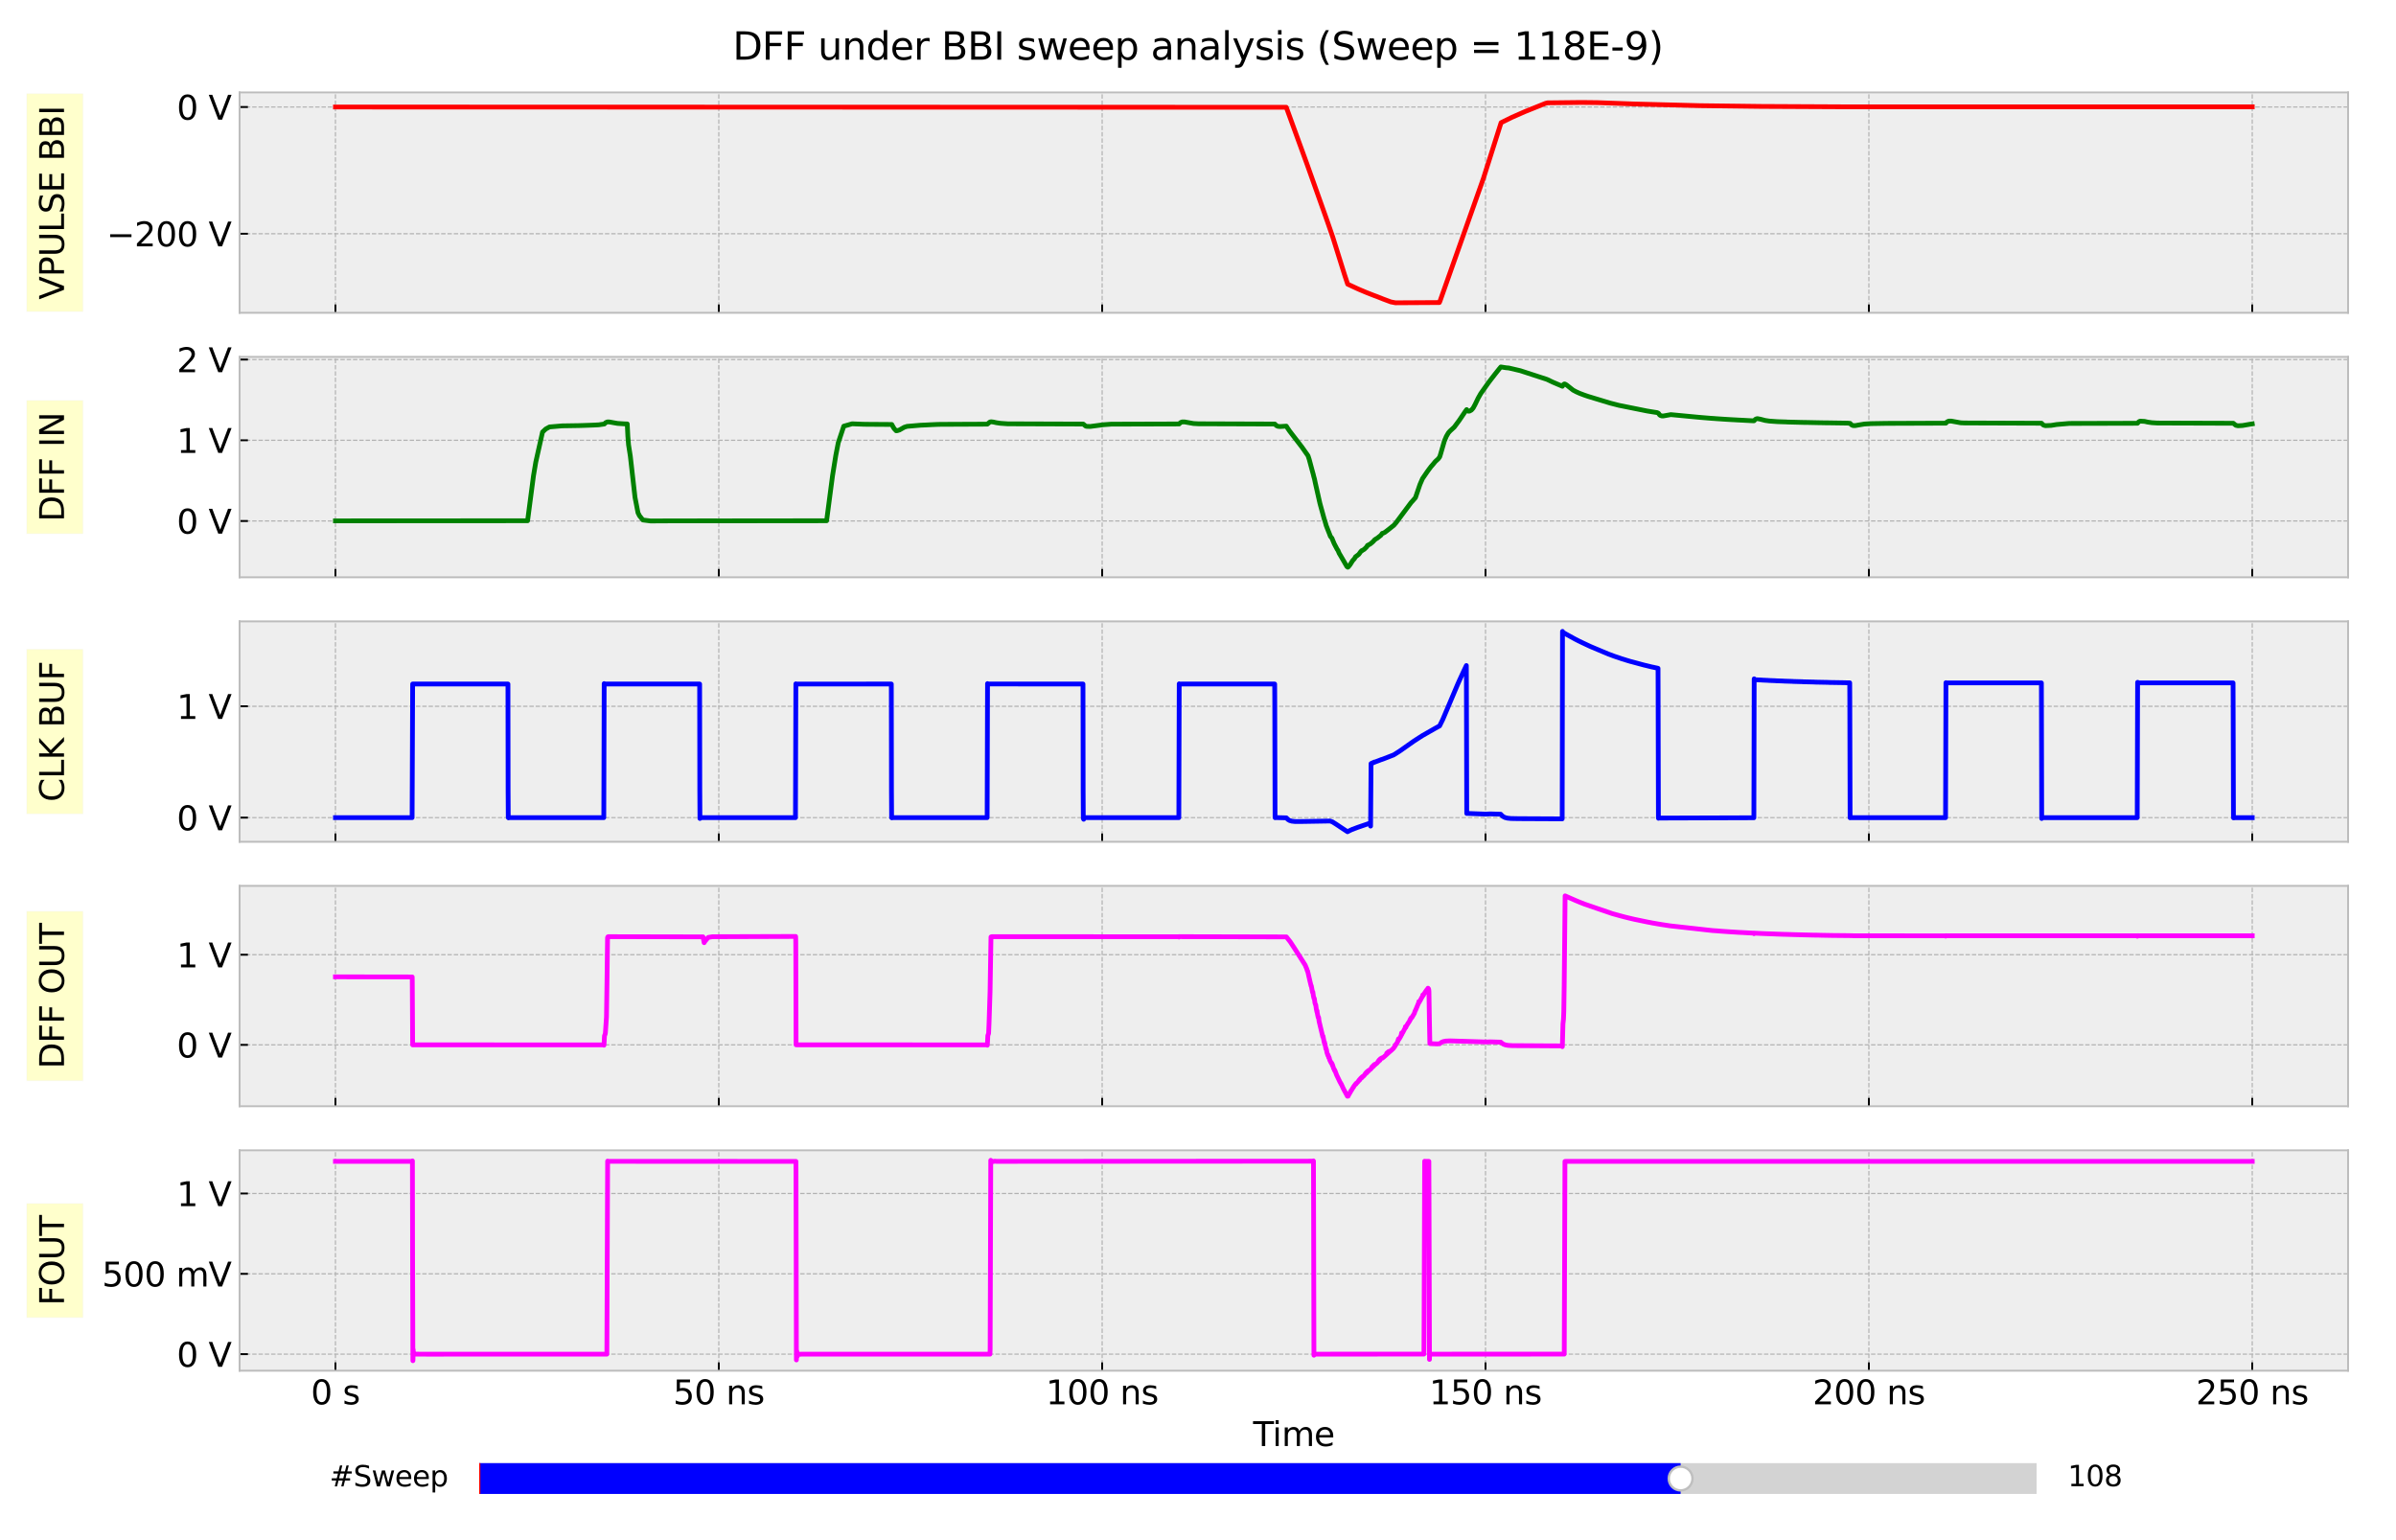 <?xml version="1.0" encoding="utf-8" standalone="no"?>
<!DOCTYPE svg PUBLIC "-//W3C//DTD SVG 1.1//EN"
  "http://www.w3.org/Graphics/SVG/1.1/DTD/svg11.dtd">
<svg xmlns:xlink="http://www.w3.org/1999/xlink" width="1008pt" height="648pt" viewBox="0 0 1008 648" xmlns="http://www.w3.org/2000/svg" version="1.1">
 <defs>
  <style type="text/css">*{stroke-linejoin: round; stroke-linecap: butt}</style>
 </defs>
 <g id="figure_1">
  <g id="patch_1">
   <path d="M 0 648 
L 1008 648 
L 1008 0 
L 0 0 
z
" style="fill: #ffffff"/>
  </g>
  <g id="axes_1">
   <g id="patch_2">
    <path d="M 100.8 131.611 
L 987.84 131.611 
L 987.84 38.88 
L 100.8 38.88 
z
" style="fill: #eeeeee"/>
   </g>
   <g id="matplotlib.axis_1">
    <g id="xtick_1">
     <g id="line2d_1">
      <path d="M 141.12 131.611 
L 141.12 38.88 
" clip-path="url(#p5764be9d70)" style="fill: none; stroke-dasharray: 1.85,0.8; stroke-dashoffset: 0; stroke: #b2b2b2; stroke-width: 0.5"/>
     </g>
     <g id="line2d_2">
      <defs>
       <path id="m04573cee44" d="M 0 0 
L 0 -3.5 
" style="stroke: #000000; stroke-width: 0.8"/>
      </defs>
      <g>
       <use xlink:href="#m04573cee44" x="141.12" y="131.611" style="stroke: #000000; stroke-width: 0.8"/>
      </g>
     </g>
    </g>
    <g id="xtick_2">
     <g id="line2d_3">
      <path d="M 302.4 131.611 
L 302.4 38.88 
" clip-path="url(#p5764be9d70)" style="fill: none; stroke-dasharray: 1.85,0.8; stroke-dashoffset: 0; stroke: #b2b2b2; stroke-width: 0.5"/>
     </g>
     <g id="line2d_4">
      <g>
       <use xlink:href="#m04573cee44" x="302.4" y="131.611" style="stroke: #000000; stroke-width: 0.8"/>
      </g>
     </g>
    </g>
    <g id="xtick_3">
     <g id="line2d_5">
      <path d="M 463.68 131.611 
L 463.68 38.88 
" clip-path="url(#p5764be9d70)" style="fill: none; stroke-dasharray: 1.85,0.8; stroke-dashoffset: 0; stroke: #b2b2b2; stroke-width: 0.5"/>
     </g>
     <g id="line2d_6">
      <g>
       <use xlink:href="#m04573cee44" x="463.68" y="131.611" style="stroke: #000000; stroke-width: 0.8"/>
      </g>
     </g>
    </g>
    <g id="xtick_4">
     <g id="line2d_7">
      <path d="M 624.96 131.611 
L 624.96 38.88 
" clip-path="url(#p5764be9d70)" style="fill: none; stroke-dasharray: 1.85,0.8; stroke-dashoffset: 0; stroke: #b2b2b2; stroke-width: 0.5"/>
     </g>
     <g id="line2d_8">
      <g>
       <use xlink:href="#m04573cee44" x="624.96" y="131.611" style="stroke: #000000; stroke-width: 0.8"/>
      </g>
     </g>
    </g>
    <g id="xtick_5">
     <g id="line2d_9">
      <path d="M 786.24 131.611 
L 786.24 38.88 
" clip-path="url(#p5764be9d70)" style="fill: none; stroke-dasharray: 1.85,0.8; stroke-dashoffset: 0; stroke: #b2b2b2; stroke-width: 0.5"/>
     </g>
     <g id="line2d_10">
      <g>
       <use xlink:href="#m04573cee44" x="786.24" y="131.611" style="stroke: #000000; stroke-width: 0.8"/>
      </g>
     </g>
    </g>
    <g id="xtick_6">
     <g id="line2d_11">
      <path d="M 947.52 131.611 
L 947.52 38.88 
" clip-path="url(#p5764be9d70)" style="fill: none; stroke-dasharray: 1.85,0.8; stroke-dashoffset: 0; stroke: #b2b2b2; stroke-width: 0.5"/>
     </g>
     <g id="line2d_12">
      <g>
       <use xlink:href="#m04573cee44" x="947.52" y="131.611" style="stroke: #000000; stroke-width: 0.8"/>
      </g>
     </g>
    </g>
   </g>
   <g id="matplotlib.axis_2">
    <g id="ytick_1">
     <g id="line2d_13">
      <path d="M 100.8 98.34 
L 987.84 98.34 
" clip-path="url(#p5764be9d70)" style="fill: none; stroke-dasharray: 1.85,0.8; stroke-dashoffset: 0; stroke: #b2b2b2; stroke-width: 0.5"/>
     </g>
     <g id="line2d_14">
      <defs>
       <path id="m851982ef24" d="M 0 0 
L 3.5 0 
" style="stroke: #000000; stroke-width: 0.8"/>
      </defs>
      <g>
       <use xlink:href="#m851982ef24" x="100.8" y="98.34" style="stroke: #000000; stroke-width: 0.8"/>
      </g>
     </g>
     <g id="text_1">
      <!-- −200 V -->
      <g transform="translate(44.82 103.659) scale(0.14 -0.14)">
       <defs>
        <path id="DejaVuSans-2212" d="M 678 2272 
L 4684 2272 
L 4684 1741 
L 678 1741 
L 678 2272 
z
" transform="scale(0.016)"/>
        <path id="DejaVuSans-32" d="M 1228 531 
L 3431 531 
L 3431 0 
L 469 0 
L 469 531 
Q 828 903 1448 1529 
Q 2069 2156 2228 2338 
Q 2531 2678 2651 2914 
Q 2772 3150 2772 3378 
Q 2772 3750 2511 3984 
Q 2250 4219 1831 4219 
Q 1534 4219 1204 4116 
Q 875 4013 500 3803 
L 500 4441 
Q 881 4594 1212 4672 
Q 1544 4750 1819 4750 
Q 2544 4750 2975 4387 
Q 3406 4025 3406 3419 
Q 3406 3131 3298 2873 
Q 3191 2616 2906 2266 
Q 2828 2175 2409 1742 
Q 1991 1309 1228 531 
z
" transform="scale(0.016)"/>
        <path id="DejaVuSans-30" d="M 2034 4250 
Q 1547 4250 1301 3770 
Q 1056 3291 1056 2328 
Q 1056 1369 1301 889 
Q 1547 409 2034 409 
Q 2525 409 2770 889 
Q 3016 1369 3016 2328 
Q 3016 3291 2770 3770 
Q 2525 4250 2034 4250 
z
M 2034 4750 
Q 2819 4750 3233 4129 
Q 3647 3509 3647 2328 
Q 3647 1150 3233 529 
Q 2819 -91 2034 -91 
Q 1250 -91 836 529 
Q 422 1150 422 2328 
Q 422 3509 836 4129 
Q 1250 4750 2034 4750 
z
" transform="scale(0.016)"/>
        <path id="DejaVuSans-20" transform="scale(0.016)"/>
        <path id="DejaVuSans-56" d="M 1831 0 
L 50 4666 
L 709 4666 
L 2188 738 
L 3669 4666 
L 4325 4666 
L 2547 0 
L 1831 0 
z
" transform="scale(0.016)"/>
       </defs>
       <use xlink:href="#DejaVuSans-2212"/>
       <use xlink:href="#DejaVuSans-32" x="83.789"/>
       <use xlink:href="#DejaVuSans-30" x="147.412"/>
       <use xlink:href="#DejaVuSans-30" x="211.035"/>
       <use xlink:href="#DejaVuSans-20" x="274.658"/>
       <use xlink:href="#DejaVuSans-56" x="306.445"/>
      </g>
     </g>
    </g>
    <g id="ytick_2">
     <g id="line2d_15">
      <path d="M 100.8 45.027 
L 987.84 45.027 
" clip-path="url(#p5764be9d70)" style="fill: none; stroke-dasharray: 1.85,0.8; stroke-dashoffset: 0; stroke: #b2b2b2; stroke-width: 0.5"/>
     </g>
     <g id="line2d_16">
      <g>
       <use xlink:href="#m851982ef24" x="100.8" y="45.027" style="stroke: #000000; stroke-width: 0.8"/>
      </g>
     </g>
     <g id="text_2">
      <!-- 0 V -->
      <g transform="translate(74.366 50.346) scale(0.14 -0.14)">
       <use xlink:href="#DejaVuSans-30"/>
       <use xlink:href="#DejaVuSans-20" x="63.623"/>
       <use xlink:href="#DejaVuSans-56" x="95.41"/>
      </g>
     </g>
    </g>
    <g id="text_3">
     <g id="patch_3">
      <path d="M 34.877 131.08 
L 34.877 39.411 
L 11.247 39.411 
L 11.247 131.08 
z
" style="fill: #ffff00; opacity: 0.2; stroke: #eeeeee; stroke-width: 0.5; stroke-linejoin: miter"/>
     </g>
     <!-- VPULSE BBI -->
     <g transform="translate(26.925 126.04) rotate(-90) scale(0.14 -0.14)">
      <defs>
       <path id="DejaVuSans-50" d="M 1259 4147 
L 1259 2394 
L 2053 2394 
Q 2494 2394 2734 2622 
Q 2975 2850 2975 3272 
Q 2975 3691 2734 3919 
Q 2494 4147 2053 4147 
L 1259 4147 
z
M 628 4666 
L 2053 4666 
Q 2838 4666 3239 4311 
Q 3641 3956 3641 3272 
Q 3641 2581 3239 2228 
Q 2838 1875 2053 1875 
L 1259 1875 
L 1259 0 
L 628 0 
L 628 4666 
z
" transform="scale(0.016)"/>
       <path id="DejaVuSans-55" d="M 556 4666 
L 1191 4666 
L 1191 1831 
Q 1191 1081 1462 751 
Q 1734 422 2344 422 
Q 2950 422 3222 751 
Q 3494 1081 3494 1831 
L 3494 4666 
L 4128 4666 
L 4128 1753 
Q 4128 841 3676 375 
Q 3225 -91 2344 -91 
Q 1459 -91 1007 375 
Q 556 841 556 1753 
L 556 4666 
z
" transform="scale(0.016)"/>
       <path id="DejaVuSans-4c" d="M 628 4666 
L 1259 4666 
L 1259 531 
L 3531 531 
L 3531 0 
L 628 0 
L 628 4666 
z
" transform="scale(0.016)"/>
       <path id="DejaVuSans-53" d="M 3425 4513 
L 3425 3897 
Q 3066 4069 2747 4153 
Q 2428 4238 2131 4238 
Q 1616 4238 1336 4038 
Q 1056 3838 1056 3469 
Q 1056 3159 1242 3001 
Q 1428 2844 1947 2747 
L 2328 2669 
Q 3034 2534 3370 2195 
Q 3706 1856 3706 1288 
Q 3706 609 3251 259 
Q 2797 -91 1919 -91 
Q 1588 -91 1214 -16 
Q 841 59 441 206 
L 441 856 
Q 825 641 1194 531 
Q 1563 422 1919 422 
Q 2459 422 2753 634 
Q 3047 847 3047 1241 
Q 3047 1584 2836 1778 
Q 2625 1972 2144 2069 
L 1759 2144 
Q 1053 2284 737 2584 
Q 422 2884 422 3419 
Q 422 4038 858 4394 
Q 1294 4750 2059 4750 
Q 2388 4750 2728 4690 
Q 3069 4631 3425 4513 
z
" transform="scale(0.016)"/>
       <path id="DejaVuSans-45" d="M 628 4666 
L 3578 4666 
L 3578 4134 
L 1259 4134 
L 1259 2753 
L 3481 2753 
L 3481 2222 
L 1259 2222 
L 1259 531 
L 3634 531 
L 3634 0 
L 628 0 
L 628 4666 
z
" transform="scale(0.016)"/>
       <path id="DejaVuSans-42" d="M 1259 2228 
L 1259 519 
L 2272 519 
Q 2781 519 3026 730 
Q 3272 941 3272 1375 
Q 3272 1813 3026 2020 
Q 2781 2228 2272 2228 
L 1259 2228 
z
M 1259 4147 
L 1259 2741 
L 2194 2741 
Q 2656 2741 2882 2914 
Q 3109 3088 3109 3444 
Q 3109 3797 2882 3972 
Q 2656 4147 2194 4147 
L 1259 4147 
z
M 628 4666 
L 2241 4666 
Q 2963 4666 3353 4366 
Q 3744 4066 3744 3513 
Q 3744 3084 3544 2831 
Q 3344 2578 2956 2516 
Q 3422 2416 3680 2098 
Q 3938 1781 3938 1306 
Q 3938 681 3513 340 
Q 3088 0 2303 0 
L 628 0 
L 628 4666 
z
" transform="scale(0.016)"/>
       <path id="DejaVuSans-49" d="M 628 4666 
L 1259 4666 
L 1259 0 
L 628 0 
L 628 4666 
z
" transform="scale(0.016)"/>
      </defs>
      <use xlink:href="#DejaVuSans-56"/>
      <use xlink:href="#DejaVuSans-50" x="68.408"/>
      <use xlink:href="#DejaVuSans-55" x="128.711"/>
      <use xlink:href="#DejaVuSans-4c" x="201.904"/>
      <use xlink:href="#DejaVuSans-53" x="257.617"/>
      <use xlink:href="#DejaVuSans-45" x="321.094"/>
      <use xlink:href="#DejaVuSans-20" x="384.277"/>
      <use xlink:href="#DejaVuSans-42" x="416.064"/>
      <use xlink:href="#DejaVuSans-42" x="484.668"/>
      <use xlink:href="#DejaVuSans-49" x="553.271"/>
     </g>
    </g>
   </g>
   <g id="line2d_17">
    <path d="M 141.12 45.027 
L 541.127 45.136 
L 541.61 46.426 
L 549.836 69.007 
L 557.255 89.864 
L 558.867 94.441 
L 560.674 99.673 
L 564.157 110.808 
L 565.738 115.854 
L 566.964 119.551 
L 570.867 121.364 
L 571.447 121.62 
L 572.318 122.003 
L 572.963 122.27 
L 574.544 122.936 
L 575.189 123.203 
L 576.286 123.629 
L 577.028 123.923 
L 578.124 124.349 
L 579.027 124.677 
L 579.705 124.944 
L 580.511 125.255 
L 581.866 125.805 
L 584.511 126.791 
L 585.124 127.023 
L 587.059 127.396 
L 605.542 127.289 
L 605.768 126.802 
L 624.057 75.088 
L 627.799 63.292 
L 631.508 51.618 
L 636.121 49.341 
L 641.475 46.985 
L 650.184 43.484 
L 651.055 43.269 
L 665.345 43.108 
L 672.151 43.185 
L 687.504 43.746 
L 715.277 44.461 
L 740.92 44.774 
L 776.531 44.946 
L 824.56 44.954 
L 947.52 44.954 
L 947.52 44.954 
" clip-path="url(#p5764be9d70)" style="fill: none; stroke: #ff0000; stroke-width: 2; stroke-linecap: square"/>
   </g>
   <g id="patch_4">
    <path d="M 100.8 131.611 
L 100.8 38.88 
" style="fill: none; stroke: #bcbcbc; stroke-width: 0.8; stroke-linejoin: miter; stroke-linecap: square"/>
   </g>
   <g id="patch_5">
    <path d="M 987.84 131.611 
L 987.84 38.88 
" style="fill: none; stroke: #bcbcbc; stroke-width: 0.8; stroke-linejoin: miter; stroke-linecap: square"/>
   </g>
   <g id="patch_6">
    <path d="M 100.8 131.611 
L 987.84 131.611 
" style="fill: none; stroke: #bcbcbc; stroke-width: 0.8; stroke-linejoin: miter; stroke-linecap: square"/>
   </g>
   <g id="patch_7">
    <path d="M 100.8 38.88 
L 987.84 38.88 
" style="fill: none; stroke: #bcbcbc; stroke-width: 0.8; stroke-linejoin: miter; stroke-linecap: square"/>
   </g>
  </g>
  <g id="axes_2">
   <g id="patch_8">
    <path d="M 100.8 242.888 
L 987.84 242.888 
L 987.84 150.157 
L 100.8 150.157 
z
" style="fill: #eeeeee"/>
   </g>
   <g id="matplotlib.axis_3">
    <g id="xtick_7">
     <g id="line2d_18">
      <path d="M 141.12 242.888 
L 141.12 150.157 
" clip-path="url(#pc3b6f2c890)" style="fill: none; stroke-dasharray: 1.85,0.8; stroke-dashoffset: 0; stroke: #b2b2b2; stroke-width: 0.5"/>
     </g>
     <g id="line2d_19">
      <g>
       <use xlink:href="#m04573cee44" x="141.12" y="242.888" style="stroke: #000000; stroke-width: 0.8"/>
      </g>
     </g>
    </g>
    <g id="xtick_8">
     <g id="line2d_20">
      <path d="M 302.4 242.888 
L 302.4 150.157 
" clip-path="url(#pc3b6f2c890)" style="fill: none; stroke-dasharray: 1.85,0.8; stroke-dashoffset: 0; stroke: #b2b2b2; stroke-width: 0.5"/>
     </g>
     <g id="line2d_21">
      <g>
       <use xlink:href="#m04573cee44" x="302.4" y="242.888" style="stroke: #000000; stroke-width: 0.8"/>
      </g>
     </g>
    </g>
    <g id="xtick_9">
     <g id="line2d_22">
      <path d="M 463.68 242.888 
L 463.68 150.157 
" clip-path="url(#pc3b6f2c890)" style="fill: none; stroke-dasharray: 1.85,0.8; stroke-dashoffset: 0; stroke: #b2b2b2; stroke-width: 0.5"/>
     </g>
     <g id="line2d_23">
      <g>
       <use xlink:href="#m04573cee44" x="463.68" y="242.888" style="stroke: #000000; stroke-width: 0.8"/>
      </g>
     </g>
    </g>
    <g id="xtick_10">
     <g id="line2d_24">
      <path d="M 624.96 242.888 
L 624.96 150.157 
" clip-path="url(#pc3b6f2c890)" style="fill: none; stroke-dasharray: 1.85,0.8; stroke-dashoffset: 0; stroke: #b2b2b2; stroke-width: 0.5"/>
     </g>
     <g id="line2d_25">
      <g>
       <use xlink:href="#m04573cee44" x="624.96" y="242.888" style="stroke: #000000; stroke-width: 0.8"/>
      </g>
     </g>
    </g>
    <g id="xtick_11">
     <g id="line2d_26">
      <path d="M 786.24 242.888 
L 786.24 150.157 
" clip-path="url(#pc3b6f2c890)" style="fill: none; stroke-dasharray: 1.85,0.8; stroke-dashoffset: 0; stroke: #b2b2b2; stroke-width: 0.5"/>
     </g>
     <g id="line2d_27">
      <g>
       <use xlink:href="#m04573cee44" x="786.24" y="242.888" style="stroke: #000000; stroke-width: 0.8"/>
      </g>
     </g>
    </g>
    <g id="xtick_12">
     <g id="line2d_28">
      <path d="M 947.52 242.888 
L 947.52 150.157 
" clip-path="url(#pc3b6f2c890)" style="fill: none; stroke-dasharray: 1.85,0.8; stroke-dashoffset: 0; stroke: #b2b2b2; stroke-width: 0.5"/>
     </g>
     <g id="line2d_29">
      <g>
       <use xlink:href="#m04573cee44" x="947.52" y="242.888" style="stroke: #000000; stroke-width: 0.8"/>
      </g>
     </g>
    </g>
   </g>
   <g id="matplotlib.axis_4">
    <g id="ytick_3">
     <g id="line2d_30">
      <path d="M 100.8 219.197 
L 987.84 219.197 
" clip-path="url(#pc3b6f2c890)" style="fill: none; stroke-dasharray: 1.85,0.8; stroke-dashoffset: 0; stroke: #b2b2b2; stroke-width: 0.5"/>
     </g>
     <g id="line2d_31">
      <g>
       <use xlink:href="#m851982ef24" x="100.8" y="219.197" style="stroke: #000000; stroke-width: 0.8"/>
      </g>
     </g>
     <g id="text_4">
      <!-- 0 V -->
      <g transform="translate(74.366 224.516) scale(0.14 -0.14)">
       <use xlink:href="#DejaVuSans-30"/>
       <use xlink:href="#DejaVuSans-20" x="63.623"/>
       <use xlink:href="#DejaVuSans-56" x="95.41"/>
      </g>
     </g>
    </g>
    <g id="ytick_4">
     <g id="line2d_32">
      <path d="M 100.8 185.242 
L 987.84 185.242 
" clip-path="url(#pc3b6f2c890)" style="fill: none; stroke-dasharray: 1.85,0.8; stroke-dashoffset: 0; stroke: #b2b2b2; stroke-width: 0.5"/>
     </g>
     <g id="line2d_33">
      <g>
       <use xlink:href="#m851982ef24" x="100.8" y="185.242" style="stroke: #000000; stroke-width: 0.8"/>
      </g>
     </g>
     <g id="text_5">
      <!-- 1 V -->
      <g transform="translate(74.366 190.56) scale(0.14 -0.14)">
       <defs>
        <path id="DejaVuSans-31" d="M 794 531 
L 1825 531 
L 1825 4091 
L 703 3866 
L 703 4441 
L 1819 4666 
L 2450 4666 
L 2450 531 
L 3481 531 
L 3481 0 
L 794 0 
L 794 531 
z
" transform="scale(0.016)"/>
       </defs>
       <use xlink:href="#DejaVuSans-31"/>
       <use xlink:href="#DejaVuSans-20" x="63.623"/>
       <use xlink:href="#DejaVuSans-56" x="95.41"/>
      </g>
     </g>
    </g>
    <g id="ytick_5">
     <g id="line2d_34">
      <path d="M 100.8 151.286 
L 987.84 151.286 
" clip-path="url(#pc3b6f2c890)" style="fill: none; stroke-dasharray: 1.85,0.8; stroke-dashoffset: 0; stroke: #b2b2b2; stroke-width: 0.5"/>
     </g>
     <g id="line2d_35">
      <g>
       <use xlink:href="#m851982ef24" x="100.8" y="151.286" style="stroke: #000000; stroke-width: 0.8"/>
      </g>
     </g>
     <g id="text_6">
      <!-- 2 V -->
      <g transform="translate(74.366 156.605) scale(0.14 -0.14)">
       <use xlink:href="#DejaVuSans-32"/>
       <use xlink:href="#DejaVuSans-20" x="63.623"/>
       <use xlink:href="#DejaVuSans-56" x="95.41"/>
      </g>
     </g>
    </g>
    <g id="text_7">
     <g id="patch_9">
      <path d="M 34.877 224.532 
L 34.877 168.514 
L 11.247 168.514 
L 11.247 224.532 
z
" style="fill: #ffff00; opacity: 0.2; stroke: #eeeeee; stroke-width: 0.5; stroke-linejoin: miter"/>
     </g>
     <!-- DFF IN -->
     <g transform="translate(26.925 219.492) rotate(-90) scale(0.14 -0.14)">
      <defs>
       <path id="DejaVuSans-44" d="M 1259 4147 
L 1259 519 
L 2022 519 
Q 2988 519 3436 956 
Q 3884 1394 3884 2338 
Q 3884 3275 3436 3711 
Q 2988 4147 2022 4147 
L 1259 4147 
z
M 628 4666 
L 1925 4666 
Q 3281 4666 3915 4102 
Q 4550 3538 4550 2338 
Q 4550 1131 3912 565 
Q 3275 0 1925 0 
L 628 0 
L 628 4666 
z
" transform="scale(0.016)"/>
       <path id="DejaVuSans-46" d="M 628 4666 
L 3309 4666 
L 3309 4134 
L 1259 4134 
L 1259 2759 
L 3109 2759 
L 3109 2228 
L 1259 2228 
L 1259 0 
L 628 0 
L 628 4666 
z
" transform="scale(0.016)"/>
       <path id="DejaVuSans-4e" d="M 628 4666 
L 1478 4666 
L 3547 763 
L 3547 4666 
L 4159 4666 
L 4159 0 
L 3309 0 
L 1241 3903 
L 1241 0 
L 628 0 
L 628 4666 
z
" transform="scale(0.016)"/>
      </defs>
      <use xlink:href="#DejaVuSans-44"/>
      <use xlink:href="#DejaVuSans-46" x="77.002"/>
      <use xlink:href="#DejaVuSans-46" x="134.521"/>
      <use xlink:href="#DejaVuSans-20" x="192.041"/>
      <use xlink:href="#DejaVuSans-49" x="223.828"/>
      <use xlink:href="#DejaVuSans-4e" x="253.32"/>
     </g>
    </g>
   </g>
   <g id="line2d_36">
    <path d="M 141.12 219.148 
L 221.954 219.101 
L 224.437 200.182 
L 225.405 194.426 
L 228.243 181.771 
L 229.598 180.501 
L 231.179 179.629 
L 236.533 179.174 
L 243.533 179.065 
L 244.952 179.024 
L 248.145 178.916 
L 249.79 178.851 
L 251.887 178.742 
L 254.242 178.396 
L 254.758 177.86 
L 255.5 177.52 
L 256.338 177.534 
L 259.79 178.148 
L 262.467 178.321 
L 263.886 178.369 
L 264.144 183.605 
L 264.435 187.168 
L 265.177 191.914 
L 267.144 209.237 
L 268.402 215.741 
L 269.047 217.023 
L 270.467 218.785 
L 273.724 219.199 
L 282.53 219.152 
L 297.046 219.142 
L 305.851 219.147 
L 347.752 219.103 
L 350.236 200.222 
L 351.623 191.589 
L 352.655 186.301 
L 354.977 179.309 
L 358.493 178.311 
L 360.203 178.383 
L 363.009 178.491 
L 364.332 178.522 
L 375.17 178.593 
L 375.718 179.585 
L 376.169 180.335 
L 377.008 181.242 
L 377.524 181.191 
L 378.427 180.899 
L 380.427 179.761 
L 381.588 179.388 
L 387.169 178.909 
L 389.588 178.8 
L 391.685 178.688 
L 394.233 178.579 
L 395.62 178.542 
L 415.361 178.457 
L 416.489 177.527 
L 417.038 177.462 
L 417.909 177.571 
L 419.167 177.853 
L 420.909 178.107 
L 423.941 178.318 
L 455.713 178.423 
L 456.809 179.313 
L 457.261 179.384 
L 458.68 179.428 
L 462.68 178.899 
L 464.132 178.705 
L 467.486 178.461 
L 496.065 178.379 
L 496.581 177.839 
L 497.258 177.534 
L 498.355 177.52 
L 502.065 178.189 
L 504.194 178.304 
L 536.321 178.41 
L 536.45 178.539 
L 536.966 179.072 
L 537.643 179.377 
L 538.546 179.462 
L 541.159 179.293 
L 541.675 180.114 
L 542.578 181.428 
L 547.675 188.044 
L 550.287 191.759 
L 550.771 193.219 
L 552.094 198.145 
L 552.481 199.54 
L 552.674 200.354 
L 552.997 201.51 
L 553.352 203.202 
L 555.287 211.775 
L 557.093 218.336 
L 557.416 219.287 
L 557.932 221.113 
L 558.029 221.368 
L 559.029 223.932 
L 559.255 224.484 
L 559.674 225.616 
L 559.996 226.018 
L 560.351 226.439 
L 560.577 227.023 
L 561.319 228.786 
L 562.609 231.228 
L 562.867 231.537 
L 563.383 232.778 
L 563.867 233.591 
L 565.319 236.076 
L 565.48 236.35 
L 565.77 236.87 
L 566.641 238.374 
L 566.77 238.466 
L 567.028 238.649 
L 567.286 238.471 
L 567.738 237.907 
L 568.06 237.471 
L 569.028 235.92 
L 569.77 235.109 
L 570.318 234.19 
L 570.544 234.088 
L 570.834 233.855 
L 571.641 233.226 
L 572.447 232.117 
L 572.867 231.678 
L 573.06 231.679 
L 573.35 231.441 
L 573.673 231.276 
L 573.963 231.084 
L 574.995 230.054 
L 575.286 229.495 
L 575.318 229.527 
L 575.447 229.511 
L 575.673 229.275 
L 575.866 229.198 
L 576.382 228.936 
L 577.253 228.237 
L 577.963 227.555 
L 578.189 227.222 
L 578.318 227.116 
L 578.898 226.715 
L 579.35 226.469 
L 580.963 225.199 
L 581.511 224.402 
L 581.769 224.378 
L 582.576 223.997 
L 584.253 222.718 
L 585.575 221.652 
L 586.414 221 
L 587.317 219.931 
L 593.639 211.453 
L 594.285 210.757 
L 595.478 209.387 
L 596.091 207.6 
L 597.381 203.826 
L 598.446 201.389 
L 600.445 198.466 
L 601.058 197.617 
L 601.994 196.367 
L 602.994 195.224 
L 603.8 194.229 
L 605.123 193.004 
L 605.703 192.178 
L 606.058 191.038 
L 607.639 185.575 
L 608.477 183.595 
L 609.348 182.101 
L 610.025 181.347 
L 611.8 179.72 
L 613.832 176.977 
L 614.832 175.503 
L 616.444 173.109 
L 617.025 172.332 
L 617.38 172.763 
L 617.67 172.984 
L 618.186 172.997 
L 619.025 172.532 
L 619.735 171.72 
L 620.573 170.192 
L 621.831 167.571 
L 622.928 165.625 
L 625.992 161.299 
L 626.831 160.162 
L 629.057 157.299 
L 630.798 155.116 
L 631.411 154.389 
L 631.572 154.413 
L 633.572 154.725 
L 634.766 154.834 
L 639.604 155.965 
L 650.797 159.612 
L 653.249 160.78 
L 657.313 162.518 
L 657.345 162.437 
L 657.732 161.785 
L 658.119 161.551 
L 658.409 161.591 
L 659.055 161.972 
L 661.796 164.138 
L 663.119 164.844 
L 664.635 165.523 
L 666.57 166.25 
L 668.086 166.77 
L 677.473 169.618 
L 680.021 170.267 
L 680.795 170.474 
L 681.279 170.583 
L 692.923 172.922 
L 694.633 173.204 
L 695.085 173.276 
L 697.117 173.595 
L 697.73 173.88 
L 698.181 174.545 
L 698.568 174.824 
L 699.117 174.997 
L 699.729 175.017 
L 702.923 174.45 
L 713.729 175.479 
L 714.89 175.588 
L 719.76 175.992 
L 721.341 176.094 
L 721.857 176.141 
L 724.696 176.332 
L 726.308 176.44 
L 728.631 176.576 
L 729.34 176.61 
L 731.276 176.719 
L 733.211 176.814 
L 735.146 176.922 
L 737.05 177.017 
L 737.791 177.048 
L 737.953 177.024 
L 738.437 176.464 
L 738.888 176.226 
L 739.372 176.141 
L 740.566 176.372 
L 742.598 176.899 
L 744.404 177.167 
L 747.501 177.388 
L 748.21 177.422 
L 751.436 177.523 
L 751.92 177.561 
L 756.145 177.669 
L 757.5 177.707 
L 758.371 177.72 
L 758.79 177.741 
L 759.79 177.744 
L 765.145 177.853 
L 766.338 177.87 
L 767.144 177.89 
L 767.725 177.9 
L 768.79 177.904 
L 776.079 178.012 
L 777.337 178.036 
L 778.337 178.124 
L 778.853 178.695 
L 779.337 178.96 
L 779.66 179.068 
L 780.595 179.058 
L 781.918 178.81 
L 784.369 178.406 
L 786.982 178.24 
L 793.369 178.131 
L 794.465 178.124 
L 818.625 178.043 
L 819.109 177.51 
L 819.818 177.18 
L 820.915 177.17 
L 824.883 177.894 
L 826.56 177.961 
L 858.881 178.07 
L 859.042 178.25 
L 859.558 178.77 
L 859.945 178.953 
L 860.558 179.092 
L 862.913 178.987 
L 865.235 178.61 
L 870.589 178.155 
L 899.233 178.084 
L 899.781 177.469 
L 900.329 177.194 
L 902.233 177.296 
L 903.555 177.598 
L 905.265 177.846 
L 907.652 177.989 
L 939.553 178.084 
L 940.617 178.95 
L 941.553 179.136 
L 943.456 179.028 
L 946.423 178.515 
L 947.52 178.342 
L 947.52 178.342 
" clip-path="url(#pc3b6f2c890)" style="fill: none; stroke: #008000; stroke-width: 2; stroke-linecap: square"/>
   </g>
   <g id="patch_10">
    <path d="M 100.8 242.888 
L 100.8 150.157 
" style="fill: none; stroke: #bcbcbc; stroke-width: 0.8; stroke-linejoin: miter; stroke-linecap: square"/>
   </g>
   <g id="patch_11">
    <path d="M 987.84 242.888 
L 987.84 150.157 
" style="fill: none; stroke: #bcbcbc; stroke-width: 0.8; stroke-linejoin: miter; stroke-linecap: square"/>
   </g>
   <g id="patch_12">
    <path d="M 100.8 242.888 
L 987.84 242.888 
" style="fill: none; stroke: #bcbcbc; stroke-width: 0.8; stroke-linejoin: miter; stroke-linecap: square"/>
   </g>
   <g id="patch_13">
    <path d="M 100.8 150.157 
L 987.84 150.157 
" style="fill: none; stroke: #bcbcbc; stroke-width: 0.8; stroke-linejoin: miter; stroke-linecap: square"/>
   </g>
  </g>
  <g id="axes_3">
   <g id="patch_14">
    <path d="M 100.8 354.166 
L 987.84 354.166 
L 987.84 261.434 
L 100.8 261.434 
z
" style="fill: #eeeeee"/>
   </g>
   <g id="matplotlib.axis_5">
    <g id="xtick_13">
     <g id="line2d_37">
      <path d="M 141.12 354.166 
L 141.12 261.434 
" clip-path="url(#pcc9a650053)" style="fill: none; stroke-dasharray: 1.85,0.8; stroke-dashoffset: 0; stroke: #b2b2b2; stroke-width: 0.5"/>
     </g>
     <g id="line2d_38">
      <g>
       <use xlink:href="#m04573cee44" x="141.12" y="354.166" style="stroke: #000000; stroke-width: 0.8"/>
      </g>
     </g>
    </g>
    <g id="xtick_14">
     <g id="line2d_39">
      <path d="M 302.4 354.166 
L 302.4 261.434 
" clip-path="url(#pcc9a650053)" style="fill: none; stroke-dasharray: 1.85,0.8; stroke-dashoffset: 0; stroke: #b2b2b2; stroke-width: 0.5"/>
     </g>
     <g id="line2d_40">
      <g>
       <use xlink:href="#m04573cee44" x="302.4" y="354.166" style="stroke: #000000; stroke-width: 0.8"/>
      </g>
     </g>
    </g>
    <g id="xtick_15">
     <g id="line2d_41">
      <path d="M 463.68 354.166 
L 463.68 261.434 
" clip-path="url(#pcc9a650053)" style="fill: none; stroke-dasharray: 1.85,0.8; stroke-dashoffset: 0; stroke: #b2b2b2; stroke-width: 0.5"/>
     </g>
     <g id="line2d_42">
      <g>
       <use xlink:href="#m04573cee44" x="463.68" y="354.166" style="stroke: #000000; stroke-width: 0.8"/>
      </g>
     </g>
    </g>
    <g id="xtick_16">
     <g id="line2d_43">
      <path d="M 624.96 354.166 
L 624.96 261.434 
" clip-path="url(#pcc9a650053)" style="fill: none; stroke-dasharray: 1.85,0.8; stroke-dashoffset: 0; stroke: #b2b2b2; stroke-width: 0.5"/>
     </g>
     <g id="line2d_44">
      <g>
       <use xlink:href="#m04573cee44" x="624.96" y="354.166" style="stroke: #000000; stroke-width: 0.8"/>
      </g>
     </g>
    </g>
    <g id="xtick_17">
     <g id="line2d_45">
      <path d="M 786.24 354.166 
L 786.24 261.434 
" clip-path="url(#pcc9a650053)" style="fill: none; stroke-dasharray: 1.85,0.8; stroke-dashoffset: 0; stroke: #b2b2b2; stroke-width: 0.5"/>
     </g>
     <g id="line2d_46">
      <g>
       <use xlink:href="#m04573cee44" x="786.24" y="354.166" style="stroke: #000000; stroke-width: 0.8"/>
      </g>
     </g>
    </g>
    <g id="xtick_18">
     <g id="line2d_47">
      <path d="M 947.52 354.166 
L 947.52 261.434 
" clip-path="url(#pcc9a650053)" style="fill: none; stroke-dasharray: 1.85,0.8; stroke-dashoffset: 0; stroke: #b2b2b2; stroke-width: 0.5"/>
     </g>
     <g id="line2d_48">
      <g>
       <use xlink:href="#m04573cee44" x="947.52" y="354.166" style="stroke: #000000; stroke-width: 0.8"/>
      </g>
     </g>
    </g>
   </g>
   <g id="matplotlib.axis_6">
    <g id="ytick_6">
     <g id="line2d_49">
      <path d="M 100.8 344.015 
L 987.84 344.015 
" clip-path="url(#pcc9a650053)" style="fill: none; stroke-dasharray: 1.85,0.8; stroke-dashoffset: 0; stroke: #b2b2b2; stroke-width: 0.5"/>
     </g>
     <g id="line2d_50">
      <g>
       <use xlink:href="#m851982ef24" x="100.8" y="344.015" style="stroke: #000000; stroke-width: 0.8"/>
      </g>
     </g>
     <g id="text_8">
      <!-- 0 V -->
      <g transform="translate(74.366 349.334) scale(0.14 -0.14)">
       <use xlink:href="#DejaVuSans-30"/>
       <use xlink:href="#DejaVuSans-20" x="63.623"/>
       <use xlink:href="#DejaVuSans-56" x="95.41"/>
      </g>
     </g>
    </g>
    <g id="ytick_7">
     <g id="line2d_51">
      <path d="M 100.8 297.165 
L 987.84 297.165 
" clip-path="url(#pcc9a650053)" style="fill: none; stroke-dasharray: 1.85,0.8; stroke-dashoffset: 0; stroke: #b2b2b2; stroke-width: 0.5"/>
     </g>
     <g id="line2d_52">
      <g>
       <use xlink:href="#m851982ef24" x="100.8" y="297.165" style="stroke: #000000; stroke-width: 0.8"/>
      </g>
     </g>
     <g id="text_9">
      <!-- 1 V -->
      <g transform="translate(74.366 302.484) scale(0.14 -0.14)">
       <use xlink:href="#DejaVuSans-31"/>
       <use xlink:href="#DejaVuSans-20" x="63.623"/>
       <use xlink:href="#DejaVuSans-56" x="95.41"/>
      </g>
     </g>
    </g>
    <g id="text_10">
     <g id="patch_15">
      <path d="M 34.877 342.395 
L 34.877 273.205 
L 11.247 273.205 
L 11.247 342.395 
z
" style="fill: #ffff00; opacity: 0.2; stroke: #eeeeee; stroke-width: 0.5; stroke-linejoin: miter"/>
     </g>
     <!-- CLK BUF -->
     <g transform="translate(26.925 337.355) rotate(-90) scale(0.14 -0.14)">
      <defs>
       <path id="DejaVuSans-43" d="M 4122 4306 
L 4122 3641 
Q 3803 3938 3442 4084 
Q 3081 4231 2675 4231 
Q 1875 4231 1450 3742 
Q 1025 3253 1025 2328 
Q 1025 1406 1450 917 
Q 1875 428 2675 428 
Q 3081 428 3442 575 
Q 3803 722 4122 1019 
L 4122 359 
Q 3791 134 3420 21 
Q 3050 -91 2638 -91 
Q 1578 -91 968 557 
Q 359 1206 359 2328 
Q 359 3453 968 4101 
Q 1578 4750 2638 4750 
Q 3056 4750 3426 4639 
Q 3797 4528 4122 4306 
z
" transform="scale(0.016)"/>
       <path id="DejaVuSans-4b" d="M 628 4666 
L 1259 4666 
L 1259 2694 
L 3353 4666 
L 4166 4666 
L 1850 2491 
L 4331 0 
L 3500 0 
L 1259 2247 
L 1259 0 
L 628 0 
L 628 4666 
z
" transform="scale(0.016)"/>
      </defs>
      <use xlink:href="#DejaVuSans-43"/>
      <use xlink:href="#DejaVuSans-4c" x="69.824"/>
      <use xlink:href="#DejaVuSans-4b" x="125.537"/>
      <use xlink:href="#DejaVuSans-20" x="191.113"/>
      <use xlink:href="#DejaVuSans-42" x="222.9"/>
      <use xlink:href="#DejaVuSans-55" x="291.504"/>
      <use xlink:href="#DejaVuSans-46" x="364.697"/>
     </g>
    </g>
   </g>
   <g id="line2d_53">
    <path d="M 141.12 344.013 
L 173.376 344.013 
L 173.602 287.795 
L 213.696 287.795 
L 213.761 332.639 
L 213.825 343.993 
L 213.89 343.926 
L 213.954 344.113 
L 214.019 344.02 
L 215.244 344.011 
L 222.76 344.013 
L 254.016 344.013 
L 254.177 287.622 
L 254.242 287.922 
L 254.403 287.786 
L 254.822 287.795 
L 294.336 287.795 
L 294.401 332.6 
L 294.465 344.364 
L 294.53 343.55 
L 294.626 344.088 
L 294.659 344.055 
L 294.852 343.973 
L 295.207 344.032 
L 295.497 344.013 
L 318.625 344.013 
L 334.656 344.013 
L 334.817 287.711 
L 334.882 287.814 
L 335.172 287.8 
L 374.976 287.795 
L 375.041 332.643 
L 375.105 344.015 
L 375.17 343.92 
L 375.234 344.106 
L 375.299 344.02 
L 376.589 344.011 
L 384.33 344.013 
L 415.296 344.013 
L 415.457 287.622 
L 415.522 287.922 
L 415.683 287.781 
L 416.425 287.781 
L 455.616 287.795 
L 455.681 332.603 
L 455.745 344.37 
L 455.81 343.333 
L 455.906 344.702 
L 455.939 344.091 
L 456.132 343.987 
L 456.487 344.014 
L 487.291 344.013 
L 495.936 344.013 
L 496.097 287.702 
L 496.162 287.814 
L 497.033 287.795 
L 536.256 287.795 
L 536.288 293.314 
L 536.417 343.917 
L 536.45 344.044 
L 536.546 344.011 
L 537.643 344.013 
L 541.159 344.101 
L 541.804 344.783 
L 542.546 345.224 
L 543.449 345.496 
L 544.772 345.643 
L 547.126 345.649 
L 559.609 345.443 
L 560.609 345.823 
L 560.932 346.038 
L 562.125 346.786 
L 562.899 347.308 
L 563.158 347.468 
L 563.641 347.805 
L 566.899 349.949 
L 567.06 349.857 
L 568.093 349.325 
L 568.835 348.998 
L 568.964 348.903 
L 568.996 348.964 
L 569.06 348.889 
L 569.222 348.865 
L 569.931 348.574 
L 570.48 348.376 
L 570.77 348.255 
L 571.415 348.024 
L 576.092 346.416 
L 576.576 346.261 
L 576.608 347.572 
L 576.802 321.271 
L 577.06 321.132 
L 577.705 320.853 
L 577.737 320.943 
L 577.769 320.794 
L 577.802 320.874 
L 578.06 320.679 
L 578.092 320.736 
L 578.124 320.747 
L 578.253 320.597 
L 578.318 320.68 
L 578.382 320.617 
L 578.544 320.574 
L 580.834 319.711 
L 580.963 319.617 
L 581.124 319.615 
L 582.027 319.294 
L 586.317 317.623 
L 588.737 316.093 
L 594.801 311.825 
L 598.349 309.537 
L 603.639 306.516 
L 605.639 305.418 
L 606.993 302.668 
L 608.961 298.026 
L 613.316 287.748 
L 613.993 286.235 
L 615.767 282.394 
L 616.896 280.018 
L 616.928 289.566 
L 617.057 342.254 
L 617.219 342.234 
L 625.025 342.535 
L 626.928 342.441 
L 631.347 342.57 
L 631.669 342.929 
L 632.314 343.527 
L 633.121 343.953 
L 634.121 344.22 
L 635.637 344.382 
L 638.766 344.442 
L 657.216 344.529 
L 657.345 265.65 
L 657.474 266.02 
L 658.442 266.587 
L 662.603 268.877 
L 664.119 269.655 
L 665.441 270.297 
L 668.925 271.932 
L 669.764 272.293 
L 676.57 275.151 
L 676.86 275.258 
L 678.698 275.947 
L 678.989 276.055 
L 680.182 276.462 
L 680.537 276.57 
L 681.731 276.978 
L 681.989 277.081 
L 682.408 277.212 
L 682.763 277.315 
L 683.182 277.446 
L 683.537 277.549 
L 684.053 277.727 
L 684.408 277.83 
L 684.827 277.962 
L 685.182 278.065 
L 685.601 278.196 
L 685.956 278.299 
L 686.311 278.383 
L 691.698 279.836 
L 692.149 279.939 
L 692.504 280.023 
L 694.988 280.632 
L 695.536 280.735 
L 695.891 280.819 
L 697.407 281.147 
L 697.536 281.19 
L 697.568 291.314 
L 697.697 344.121 
L 697.73 344.285 
L 697.794 344.196 
L 698.181 344.191 
L 737.856 344.064 
L 737.985 285.612 
L 738.082 285.973 
L 738.533 285.996 
L 738.759 286.015 
L 741.114 286.123 
L 741.436 286.156 
L 743.823 286.263 
L 744.146 286.296 
L 746.92 286.404 
L 747.242 286.437 
L 750.307 286.544 
L 750.629 286.577 
L 754.081 286.685 
L 754.403 286.718 
L 758.339 286.825 
L 758.661 286.858 
L 763.274 286.966 
L 763.596 286.999 
L 769.177 287.107 
L 769.499 287.139 
L 776.434 287.247 
L 776.757 287.28 
L 778.176 287.28 
L 778.208 293.577 
L 778.337 344.073 
L 778.466 344.027 
L 792.111 344.027 
L 818.496 344.027 
L 818.657 287.233 
L 818.722 287.346 
L 819.593 287.327 
L 858.816 287.327 
L 858.945 344.373 
L 859.106 344.1 
L 859.364 343.996 
L 859.719 344.047 
L 860.009 344.027 
L 894.878 344.027 
L 899.136 344.027 
L 899.297 287.083 
L 899.362 287.613 
L 899.459 287.13 
L 899.523 287.308 
L 899.975 287.327 
L 939.456 287.327 
L 939.488 295.774 
L 939.617 343.971 
L 939.65 344.107 
L 939.714 343.977 
L 939.746 343.936 
L 939.811 343.996 
L 939.972 344.089 
L 940.004 344.055 
L 940.198 344.026 
L 945.198 344.027 
L 947.52 344.027 
L 947.52 344.027 
" clip-path="url(#pcc9a650053)" style="fill: none; stroke: #0000ff; stroke-width: 2; stroke-linecap: square"/>
   </g>
   <g id="patch_16">
    <path d="M 100.8 354.166 
L 100.8 261.434 
" style="fill: none; stroke: #bcbcbc; stroke-width: 0.8; stroke-linejoin: miter; stroke-linecap: square"/>
   </g>
   <g id="patch_17">
    <path d="M 987.84 354.166 
L 987.84 261.434 
" style="fill: none; stroke: #bcbcbc; stroke-width: 0.8; stroke-linejoin: miter; stroke-linecap: square"/>
   </g>
   <g id="patch_18">
    <path d="M 100.8 354.166 
L 987.84 354.166 
" style="fill: none; stroke: #bcbcbc; stroke-width: 0.8; stroke-linejoin: miter; stroke-linecap: square"/>
   </g>
   <g id="patch_19">
    <path d="M 100.8 261.434 
L 987.84 261.434 
" style="fill: none; stroke: #bcbcbc; stroke-width: 0.8; stroke-linejoin: miter; stroke-linecap: square"/>
   </g>
  </g>
  <g id="axes_4">
   <g id="patch_20">
    <path d="M 100.8 465.443 
L 987.84 465.443 
L 987.84 372.712 
L 100.8 372.712 
z
" style="fill: #eeeeee"/>
   </g>
   <g id="matplotlib.axis_7">
    <g id="xtick_19">
     <g id="line2d_54">
      <path d="M 141.12 465.443 
L 141.12 372.712 
" clip-path="url(#p22e4b18dd9)" style="fill: none; stroke-dasharray: 1.85,0.8; stroke-dashoffset: 0; stroke: #b2b2b2; stroke-width: 0.5"/>
     </g>
     <g id="line2d_55">
      <g>
       <use xlink:href="#m04573cee44" x="141.12" y="465.443" style="stroke: #000000; stroke-width: 0.8"/>
      </g>
     </g>
    </g>
    <g id="xtick_20">
     <g id="line2d_56">
      <path d="M 302.4 465.443 
L 302.4 372.712 
" clip-path="url(#p22e4b18dd9)" style="fill: none; stroke-dasharray: 1.85,0.8; stroke-dashoffset: 0; stroke: #b2b2b2; stroke-width: 0.5"/>
     </g>
     <g id="line2d_57">
      <g>
       <use xlink:href="#m04573cee44" x="302.4" y="465.443" style="stroke: #000000; stroke-width: 0.8"/>
      </g>
     </g>
    </g>
    <g id="xtick_21">
     <g id="line2d_58">
      <path d="M 463.68 465.443 
L 463.68 372.712 
" clip-path="url(#p22e4b18dd9)" style="fill: none; stroke-dasharray: 1.85,0.8; stroke-dashoffset: 0; stroke: #b2b2b2; stroke-width: 0.5"/>
     </g>
     <g id="line2d_59">
      <g>
       <use xlink:href="#m04573cee44" x="463.68" y="465.443" style="stroke: #000000; stroke-width: 0.8"/>
      </g>
     </g>
    </g>
    <g id="xtick_22">
     <g id="line2d_60">
      <path d="M 624.96 465.443 
L 624.96 372.712 
" clip-path="url(#p22e4b18dd9)" style="fill: none; stroke-dasharray: 1.85,0.8; stroke-dashoffset: 0; stroke: #b2b2b2; stroke-width: 0.5"/>
     </g>
     <g id="line2d_61">
      <g>
       <use xlink:href="#m04573cee44" x="624.96" y="465.443" style="stroke: #000000; stroke-width: 0.8"/>
      </g>
     </g>
    </g>
    <g id="xtick_23">
     <g id="line2d_62">
      <path d="M 786.24 465.443 
L 786.24 372.712 
" clip-path="url(#p22e4b18dd9)" style="fill: none; stroke-dasharray: 1.85,0.8; stroke-dashoffset: 0; stroke: #b2b2b2; stroke-width: 0.5"/>
     </g>
     <g id="line2d_63">
      <g>
       <use xlink:href="#m04573cee44" x="786.24" y="465.443" style="stroke: #000000; stroke-width: 0.8"/>
      </g>
     </g>
    </g>
    <g id="xtick_24">
     <g id="line2d_64">
      <path d="M 947.52 465.443 
L 947.52 372.712 
" clip-path="url(#p22e4b18dd9)" style="fill: none; stroke-dasharray: 1.85,0.8; stroke-dashoffset: 0; stroke: #b2b2b2; stroke-width: 0.5"/>
     </g>
     <g id="line2d_65">
      <g>
       <use xlink:href="#m04573cee44" x="947.52" y="465.443" style="stroke: #000000; stroke-width: 0.8"/>
      </g>
     </g>
    </g>
   </g>
   <g id="matplotlib.axis_8">
    <g id="ytick_8">
     <g id="line2d_66">
      <path d="M 100.8 439.615 
L 987.84 439.615 
" clip-path="url(#p22e4b18dd9)" style="fill: none; stroke-dasharray: 1.85,0.8; stroke-dashoffset: 0; stroke: #b2b2b2; stroke-width: 0.5"/>
     </g>
     <g id="line2d_67">
      <g>
       <use xlink:href="#m851982ef24" x="100.8" y="439.615" style="stroke: #000000; stroke-width: 0.8"/>
      </g>
     </g>
     <g id="text_11">
      <!-- 0 V -->
      <g transform="translate(74.366 444.934) scale(0.14 -0.14)">
       <use xlink:href="#DejaVuSans-30"/>
       <use xlink:href="#DejaVuSans-20" x="63.623"/>
       <use xlink:href="#DejaVuSans-56" x="95.41"/>
      </g>
     </g>
    </g>
    <g id="ytick_9">
     <g id="line2d_68">
      <path d="M 100.8 401.686 
L 987.84 401.686 
" clip-path="url(#p22e4b18dd9)" style="fill: none; stroke-dasharray: 1.85,0.8; stroke-dashoffset: 0; stroke: #b2b2b2; stroke-width: 0.5"/>
     </g>
     <g id="line2d_69">
      <g>
       <use xlink:href="#m851982ef24" x="100.8" y="401.686" style="stroke: #000000; stroke-width: 0.8"/>
      </g>
     </g>
     <g id="text_12">
      <!-- 1 V -->
      <g transform="translate(74.366 407.005) scale(0.14 -0.14)">
       <use xlink:href="#DejaVuSans-31"/>
       <use xlink:href="#DejaVuSans-20" x="63.623"/>
       <use xlink:href="#DejaVuSans-56" x="95.41"/>
      </g>
     </g>
    </g>
    <g id="text_13">
     <g id="patch_21">
      <path d="M 34.877 454.693 
L 34.877 383.461 
L 11.247 383.461 
L 11.247 454.693 
z
" style="fill: #ffff00; opacity: 0.2; stroke: #eeeeee; stroke-width: 0.5; stroke-linejoin: miter"/>
     </g>
     <!-- DFF OUT -->
     <g transform="translate(26.925 449.653) rotate(-90) scale(0.14 -0.14)">
      <defs>
       <path id="DejaVuSans-4f" d="M 2522 4238 
Q 1834 4238 1429 3725 
Q 1025 3213 1025 2328 
Q 1025 1447 1429 934 
Q 1834 422 2522 422 
Q 3209 422 3611 934 
Q 4013 1447 4013 2328 
Q 4013 3213 3611 3725 
Q 3209 4238 2522 4238 
z
M 2522 4750 
Q 3503 4750 4090 4092 
Q 4678 3434 4678 2328 
Q 4678 1225 4090 567 
Q 3503 -91 2522 -91 
Q 1538 -91 948 565 
Q 359 1222 359 2328 
Q 359 3434 948 4092 
Q 1538 4750 2522 4750 
z
" transform="scale(0.016)"/>
       <path id="DejaVuSans-54" d="M -19 4666 
L 3928 4666 
L 3928 4134 
L 2272 4134 
L 2272 0 
L 1638 0 
L 1638 4134 
L -19 4134 
L -19 4666 
z
" transform="scale(0.016)"/>
      </defs>
      <use xlink:href="#DejaVuSans-44"/>
      <use xlink:href="#DejaVuSans-46" x="77.002"/>
      <use xlink:href="#DejaVuSans-46" x="134.521"/>
      <use xlink:href="#DejaVuSans-20" x="192.041"/>
      <use xlink:href="#DejaVuSans-4f" x="223.828"/>
      <use xlink:href="#DejaVuSans-55" x="302.539"/>
      <use xlink:href="#DejaVuSans-54" x="375.732"/>
     </g>
    </g>
   </g>
   <g id="line2d_70">
    <path d="M 141.12 410.997 
L 173.408 411.043 
L 173.441 412.613 
L 173.602 439.617 
L 174.15 439.613 
L 184.859 439.614 
L 254.048 439.616 
L 254.081 439.767 
L 254.113 439.516 
L 254.306 435.813 
L 254.597 435.071 
L 254.693 434.542 
L 255.145 427.897 
L 255.371 412.278 
L 255.597 394.469 
L 255.758 394.158 
L 255.984 394.097 
L 256.951 394.101 
L 295.755 394.177 
L 296.239 396.631 
L 296.594 396.016 
L 297.949 394.412 
L 299.626 394.131 
L 300.723 394.112 
L 334.721 394.006 
L 334.753 394.564 
L 334.785 397.321 
L 334.914 439.599 
L 334.979 439.566 
L 335.14 439.607 
L 335.527 439.614 
L 368.364 439.614 
L 415.328 439.615 
L 415.361 439.767 
L 415.393 439.518 
L 415.586 435.725 
L 415.877 434.855 
L 415.909 434.75 
L 416.102 430.252 
L 416.522 417.158 
L 416.909 394.226 
L 417.102 394.105 
L 418.102 394.097 
L 495.968 394.116 
L 496.001 394.245 
L 496.065 394.07 
L 496.355 394.093 
L 541.191 394.196 
L 542.804 396.251 
L 544.578 398.959 
L 549.062 406.007 
L 549.707 407.517 
L 549.997 408.49 
L 550.062 408.471 
L 550.126 408.562 
L 551.062 412.677 
L 551.578 414.822 
L 551.642 414.719 
L 551.707 414.989 
L 552.158 417.379 
L 552.19 417.552 
L 552.223 417.425 
L 552.255 417.249 
L 552.319 417.388 
L 552.545 419.059 
L 552.771 420.028 
L 552.803 419.852 
L 552.868 419.924 
L 552.965 420.26 
L 553.19 421.941 
L 553.448 422.772 
L 553.481 422.632 
L 553.545 422.835 
L 553.771 424.509 
L 554.061 425.878 
L 554.094 425.291 
L 554.158 426.075 
L 554.352 427.145 
L 554.577 428.132 
L 554.61 427.814 
L 554.706 428.02 
L 554.771 428.285 
L 554.932 429.67 
L 556.513 436.281 
L 556.545 435.873 
L 556.61 435.992 
L 557.093 438.586 
L 557.126 438.348 
L 557.19 438.572 
L 557.222 438.439 
L 557.255 439.312 
L 557.351 438.963 
L 557.803 441.301 
L 557.835 441.056 
L 557.868 441.156 
L 557.997 441.658 
L 558.029 441.561 
L 558.061 441.793 
L 558.222 442.788 
L 558.609 443.968 
L 558.642 443.735 
L 558.674 444.129 
L 558.706 443.833 
L 558.964 444.77 
L 558.996 444.959 
L 559.029 444.663 
L 559.093 444.778 
L 559.255 445.262 
L 559.416 445.981 
L 560.061 447.269 
L 560.093 447.053 
L 560.158 447.172 
L 560.351 447.482 
L 560.416 447.752 
L 560.48 448.134 
L 560.513 447.888 
L 560.545 447.884 
L 560.738 448.631 
L 560.771 448.584 
L 560.803 448.674 
L 560.996 449.363 
L 561.383 450.222 
L 561.416 450.032 
L 561.448 450.087 
L 561.577 450.633 
L 561.609 450.53 
L 561.674 450.572 
L 562.319 452.313 
L 563.416 454.578 
L 563.738 455.294 
L 563.77 455.277 
L 563.803 455.384 
L 563.964 455.523 
L 564.125 456.038 
L 564.157 455.926 
L 564.19 456.079 
L 564.222 456.013 
L 565.157 458.062 
L 566.867 461.228 
L 566.931 461.185 
L 567.125 461.105 
L 567.157 461.198 
L 567.19 461.118 
L 567.351 460.764 
L 568.06 459.551 
L 568.222 459.124 
L 568.254 459.224 
L 568.286 459.002 
L 568.351 459.067 
L 569.447 457.246 
L 569.48 457.316 
L 569.512 457.134 
L 570.286 456.114 
L 570.415 455.964 
L 570.447 456.129 
L 570.48 456.09 
L 570.609 455.747 
L 570.963 455.523 
L 571.125 455.324 
L 571.383 455.044 
L 571.609 454.654 
L 571.641 454.742 
L 571.673 454.729 
L 571.867 454.312 
L 571.931 454.407 
L 571.963 454.214 
L 571.996 454.402 
L 572.06 454.146 
L 572.125 454.037 
L 572.157 454.241 
L 572.221 454.025 
L 572.383 453.741 
L 572.867 453.262 
L 572.899 453.453 
L 572.963 453.179 
L 572.996 453.368 
L 573.125 453.028 
L 573.157 453.201 
L 573.221 452.949 
L 573.673 452.716 
L 573.963 452.394 
L 574.576 451.473 
L 574.641 451.604 
L 574.705 451.647 
L 574.77 451.299 
L 574.802 451.427 
L 574.834 451.38 
L 574.931 451.422 
L 574.963 451.046 
L 575.06 450.988 
L 575.286 450.783 
L 575.35 450.999 
L 575.415 450.894 
L 575.544 450.548 
L 575.576 450.531 
L 575.608 450.641 
L 575.641 450.469 
L 575.77 450.395 
L 575.802 450.569 
L 575.866 450.445 
L 575.899 450.443 
L 576.06 450.232 
L 576.479 449.958 
L 576.802 449.646 
L 577.028 449.117 
L 577.124 448.972 
L 577.157 449.237 
L 577.221 448.857 
L 577.253 449.108 
L 577.318 448.76 
L 577.479 448.6 
L 577.511 448.868 
L 577.576 448.586 
L 577.608 448.653 
L 577.64 448.579 
L 577.705 448.38 
L 577.737 448.69 
L 577.769 448.32 
L 577.802 448.502 
L 577.834 448.478 
L 577.931 448.52 
L 577.963 448.108 
L 577.995 448.103 
L 578.028 448.412 
L 578.06 448.024 
L 578.092 448.079 
L 578.124 448.26 
L 578.157 447.956 
L 578.189 447.951 
L 578.221 448.155 
L 578.253 447.872 
L 578.318 448.076 
L 578.447 447.761 
L 578.576 447.702 
L 578.608 447.871 
L 578.673 447.745 
L 578.866 447.607 
L 579.027 447.523 
L 579.511 447.068 
L 579.898 446.382 
L 579.931 446.523 
L 579.963 446.613 
L 580.092 446.108 
L 580.511 445.707 
L 580.543 446.092 
L 580.608 445.807 
L 580.64 445.851 
L 580.769 445.428 
L 580.802 445.667 
L 580.866 445.398 
L 581.027 445.349 
L 581.156 445.215 
L 581.543 445.023 
L 581.576 445.196 
L 581.64 445.025 
L 581.898 444.963 
L 583.285 443.721 
L 583.382 443.145 
L 583.414 443.147 
L 583.479 443.093 
L 583.511 443.46 
L 583.576 442.943 
L 583.64 443.417 
L 583.672 443.132 
L 583.737 443.305 
L 583.769 442.828 
L 583.834 443.14 
L 583.866 442.885 
L 583.898 442.72 
L 583.93 443.15 
L 583.995 443.004 
L 584.059 442.538 
L 584.124 442.591 
L 584.253 442.425 
L 584.285 442.439 
L 584.317 442.812 
L 584.382 442.64 
L 584.479 442.35 
L 584.511 442.647 
L 584.543 442.299 
L 584.575 442.314 
L 584.608 442.502 
L 584.64 442.287 
L 584.672 442.293 
L 585.027 442.203 
L 586.188 441.103 
L 586.833 440.213 
L 586.93 440.059 
L 586.962 439.671 
L 587.059 439.691 
L 587.156 439.645 
L 587.253 439.543 
L 588.027 438.246 
L 588.124 437.741 
L 588.156 437.832 
L 588.188 437.831 
L 588.317 437.136 
L 588.414 437.097 
L 588.478 437.385 
L 588.511 437.171 
L 588.704 437.043 
L 589.414 435.81 
L 589.672 434.579 
L 589.704 434.611 
L 589.736 435.238 
L 589.801 434.556 
L 589.833 434.591 
L 589.865 434.905 
L 589.898 434.526 
L 589.93 434.542 
L 590.059 434.589 
L 590.091 434.535 
L 591.22 432.365 
L 591.252 431.957 
L 591.317 432.122 
L 591.414 432.314 
L 591.607 431.803 
L 592.478 430.358 
L 592.51 430.406 
L 592.543 430.303 
L 592.704 430.059 
L 592.962 429.689 
L 593.188 429.075 
L 593.22 429.243 
L 593.252 429.072 
L 593.446 428.594 
L 593.639 428.276 
L 593.672 428.482 
L 593.704 428.2 
L 593.994 427.945 
L 594.026 428.063 
L 594.091 427.923 
L 595.026 426.329 
L 595.284 425.499 
L 595.51 424.995 
L 595.543 425.037 
L 595.575 424.912 
L 595.736 424.534 
L 596.704 422.207 
L 596.865 422.014 
L 596.897 421.419 
L 596.994 421.571 
L 597.059 421.608 
L 597.123 421.371 
L 597.188 421.45 
L 597.8 420.334 
L 598.123 419.738 
L 598.542 419.063 
L 598.575 418.599 
L 598.671 418.754 
L 598.736 418.831 
L 598.8 418.742 
L 599.091 418.157 
L 600.155 416.575 
L 600.187 416.608 
L 600.252 416.527 
L 600.413 416.312 
L 600.768 415.772 
L 600.865 415.913 
L 600.994 416.021 
L 601.091 416.455 
L 601.155 417.216 
L 601.349 429.04 
L 601.542 439.038 
L 601.768 439.101 
L 604.574 439.212 
L 605.671 439.15 
L 606.348 438.59 
L 607.187 438.226 
L 608.284 438.016 
L 610.025 437.943 
L 614.541 438.075 
L 625.186 438.406 
L 626.96 438.347 
L 631.379 438.475 
L 631.702 438.778 
L 632.379 439.269 
L 633.218 439.606 
L 634.411 439.832 
L 636.314 439.947 
L 641.378 439.965 
L 652.474 440.037 
L 655.99 440.047 
L 657.248 440.051 
L 657.281 440.367 
L 657.539 430.817 
L 657.764 428.778 
L 657.893 425.497 
L 658.055 414.825 
L 658.442 376.927 
L 658.474 376.938 
L 659.603 377.454 
L 663.087 378.971 
L 665.151 379.817 
L 666.699 380.424 
L 677.957 384.281 
L 678.279 384.391 
L 678.957 384.581 
L 679.569 384.748 
L 681.15 385.191 
L 681.569 385.301 
L 682.989 385.684 
L 683.408 385.794 
L 684.214 385.995 
L 684.763 386.136 
L 685.698 386.352 
L 686.698 386.591 
L 687.633 386.807 
L 688.44 386.974 
L 692.472 387.808 
L 692.988 387.918 
L 694.472 388.195 
L 694.956 388.302 
L 695.601 388.412 
L 697.504 388.741 
L 698.084 388.833 
L 698.697 388.943 
L 701.568 389.382 
L 701.923 389.439 
L 702.665 389.549 
L 719.438 391.412 
L 720.47 391.522 
L 722.728 391.677 
L 723.954 391.787 
L 726.212 391.943 
L 727.824 392.053 
L 729.76 392.17 
L 731.405 392.28 
L 732.985 392.356 
L 734.759 392.455 
L 735.05 392.47 
L 737.017 392.58 
L 737.888 392.606 
L 737.921 392.849 
L 737.985 392.591 
L 738.179 392.618 
L 740.275 392.72 
L 740.566 392.739 
L 743.21 392.849 
L 744.468 392.887 
L 746.952 392.986 
L 747.242 393.001 
L 750.371 393.111 
L 750.855 393.115 
L 754.113 393.213 
L 754.403 393.228 
L 758.371 393.327 
L 758.661 393.342 
L 763.338 393.452 
L 764.306 393.46 
L 765.112 393.467 
L 765.499 393.494 
L 771.467 393.604 
L 772.434 393.608 
L 778.273 393.665 
L 778.402 393.687 
L 779.305 393.684 
L 779.724 393.721 
L 818.528 393.737 
L 818.561 393.866 
L 818.625 393.691 
L 818.915 393.714 
L 899.168 393.718 
L 899.201 393.911 
L 899.265 393.718 
L 899.459 393.699 
L 900.588 393.721 
L 947.52 393.721 
L 947.52 393.721 
" clip-path="url(#p22e4b18dd9)" style="fill: none; stroke: #ff00ff; stroke-width: 2; stroke-linecap: square"/>
   </g>
   <g id="patch_22">
    <path d="M 100.8 465.443 
L 100.8 372.712 
" style="fill: none; stroke: #bcbcbc; stroke-width: 0.8; stroke-linejoin: miter; stroke-linecap: square"/>
   </g>
   <g id="patch_23">
    <path d="M 987.84 465.443 
L 987.84 372.712 
" style="fill: none; stroke: #bcbcbc; stroke-width: 0.8; stroke-linejoin: miter; stroke-linecap: square"/>
   </g>
   <g id="patch_24">
    <path d="M 100.8 465.443 
L 987.84 465.443 
" style="fill: none; stroke: #bcbcbc; stroke-width: 0.8; stroke-linejoin: miter; stroke-linecap: square"/>
   </g>
   <g id="patch_25">
    <path d="M 100.8 372.712 
L 987.84 372.712 
" style="fill: none; stroke: #bcbcbc; stroke-width: 0.8; stroke-linejoin: miter; stroke-linecap: square"/>
   </g>
  </g>
  <g id="axes_5">
   <g id="patch_26">
    <path d="M 100.8 576.72 
L 987.84 576.72 
L 987.84 483.989 
L 100.8 483.989 
z
" style="fill: #eeeeee"/>
   </g>
   <g id="matplotlib.axis_9">
    <g id="xtick_25">
     <g id="line2d_71">
      <path d="M 141.12 576.72 
L 141.12 483.989 
" clip-path="url(#p41f7b39966)" style="fill: none; stroke-dasharray: 1.85,0.8; stroke-dashoffset: 0; stroke: #b2b2b2; stroke-width: 0.5"/>
     </g>
     <g id="line2d_72">
      <g>
       <use xlink:href="#m04573cee44" x="141.12" y="576.72" style="stroke: #000000; stroke-width: 0.8"/>
      </g>
     </g>
     <g id="text_14">
      <!-- 0 s -->
      <g transform="translate(130.795 590.858) scale(0.14 -0.14)">
       <defs>
        <path id="DejaVuSans-73" d="M 2834 3397 
L 2834 2853 
Q 2591 2978 2328 3040 
Q 2066 3103 1784 3103 
Q 1356 3103 1142 2972 
Q 928 2841 928 2578 
Q 928 2378 1081 2264 
Q 1234 2150 1697 2047 
L 1894 2003 
Q 2506 1872 2764 1633 
Q 3022 1394 3022 966 
Q 3022 478 2636 193 
Q 2250 -91 1575 -91 
Q 1294 -91 989 -36 
Q 684 19 347 128 
L 347 722 
Q 666 556 975 473 
Q 1284 391 1588 391 
Q 1994 391 2212 530 
Q 2431 669 2431 922 
Q 2431 1156 2273 1281 
Q 2116 1406 1581 1522 
L 1381 1569 
Q 847 1681 609 1914 
Q 372 2147 372 2553 
Q 372 3047 722 3315 
Q 1072 3584 1716 3584 
Q 2034 3584 2315 3537 
Q 2597 3491 2834 3397 
z
" transform="scale(0.016)"/>
       </defs>
       <use xlink:href="#DejaVuSans-30"/>
       <use xlink:href="#DejaVuSans-20" x="63.623"/>
       <use xlink:href="#DejaVuSans-73" x="95.41"/>
      </g>
     </g>
    </g>
    <g id="xtick_26">
     <g id="line2d_73">
      <path d="M 302.4 576.72 
L 302.4 483.989 
" clip-path="url(#p41f7b39966)" style="fill: none; stroke-dasharray: 1.85,0.8; stroke-dashoffset: 0; stroke: #b2b2b2; stroke-width: 0.5"/>
     </g>
     <g id="line2d_74">
      <g>
       <use xlink:href="#m04573cee44" x="302.4" y="576.72" style="stroke: #000000; stroke-width: 0.8"/>
      </g>
     </g>
     <g id="text_15">
      <!-- 50 ns -->
      <g transform="translate(283.185 590.858) scale(0.14 -0.14)">
       <defs>
        <path id="DejaVuSans-35" d="M 691 4666 
L 3169 4666 
L 3169 4134 
L 1269 4134 
L 1269 2991 
Q 1406 3038 1543 3061 
Q 1681 3084 1819 3084 
Q 2600 3084 3056 2656 
Q 3513 2228 3513 1497 
Q 3513 744 3044 326 
Q 2575 -91 1722 -91 
Q 1428 -91 1123 -41 
Q 819 9 494 109 
L 494 744 
Q 775 591 1075 516 
Q 1375 441 1709 441 
Q 2250 441 2565 725 
Q 2881 1009 2881 1497 
Q 2881 1984 2565 2268 
Q 2250 2553 1709 2553 
Q 1456 2553 1204 2497 
Q 953 2441 691 2322 
L 691 4666 
z
" transform="scale(0.016)"/>
        <path id="DejaVuSans-6e" d="M 3513 2113 
L 3513 0 
L 2938 0 
L 2938 2094 
Q 2938 2591 2744 2837 
Q 2550 3084 2163 3084 
Q 1697 3084 1428 2787 
Q 1159 2491 1159 1978 
L 1159 0 
L 581 0 
L 581 3500 
L 1159 3500 
L 1159 2956 
Q 1366 3272 1645 3428 
Q 1925 3584 2291 3584 
Q 2894 3584 3203 3211 
Q 3513 2838 3513 2113 
z
" transform="scale(0.016)"/>
       </defs>
       <use xlink:href="#DejaVuSans-35"/>
       <use xlink:href="#DejaVuSans-30" x="63.623"/>
       <use xlink:href="#DejaVuSans-20" x="127.246"/>
       <use xlink:href="#DejaVuSans-6e" x="159.033"/>
       <use xlink:href="#DejaVuSans-73" x="222.412"/>
      </g>
     </g>
    </g>
    <g id="xtick_27">
     <g id="line2d_75">
      <path d="M 463.68 576.72 
L 463.68 483.989 
" clip-path="url(#p41f7b39966)" style="fill: none; stroke-dasharray: 1.85,0.8; stroke-dashoffset: 0; stroke: #b2b2b2; stroke-width: 0.5"/>
     </g>
     <g id="line2d_76">
      <g>
       <use xlink:href="#m04573cee44" x="463.68" y="576.72" style="stroke: #000000; stroke-width: 0.8"/>
      </g>
     </g>
     <g id="text_16">
      <!-- 100 ns -->
      <g transform="translate(440.011 590.858) scale(0.14 -0.14)">
       <use xlink:href="#DejaVuSans-31"/>
       <use xlink:href="#DejaVuSans-30" x="63.623"/>
       <use xlink:href="#DejaVuSans-30" x="127.246"/>
       <use xlink:href="#DejaVuSans-20" x="190.869"/>
       <use xlink:href="#DejaVuSans-6e" x="222.656"/>
       <use xlink:href="#DejaVuSans-73" x="286.035"/>
      </g>
     </g>
    </g>
    <g id="xtick_28">
     <g id="line2d_77">
      <path d="M 624.96 576.72 
L 624.96 483.989 
" clip-path="url(#p41f7b39966)" style="fill: none; stroke-dasharray: 1.85,0.8; stroke-dashoffset: 0; stroke: #b2b2b2; stroke-width: 0.5"/>
     </g>
     <g id="line2d_78">
      <g>
       <use xlink:href="#m04573cee44" x="624.96" y="576.72" style="stroke: #000000; stroke-width: 0.8"/>
      </g>
     </g>
     <g id="text_17">
      <!-- 150 ns -->
      <g transform="translate(601.291 590.858) scale(0.14 -0.14)">
       <use xlink:href="#DejaVuSans-31"/>
       <use xlink:href="#DejaVuSans-35" x="63.623"/>
       <use xlink:href="#DejaVuSans-30" x="127.246"/>
       <use xlink:href="#DejaVuSans-20" x="190.869"/>
       <use xlink:href="#DejaVuSans-6e" x="222.656"/>
       <use xlink:href="#DejaVuSans-73" x="286.035"/>
      </g>
     </g>
    </g>
    <g id="xtick_29">
     <g id="line2d_79">
      <path d="M 786.24 576.72 
L 786.24 483.989 
" clip-path="url(#p41f7b39966)" style="fill: none; stroke-dasharray: 1.85,0.8; stroke-dashoffset: 0; stroke: #b2b2b2; stroke-width: 0.5"/>
     </g>
     <g id="line2d_80">
      <g>
       <use xlink:href="#m04573cee44" x="786.24" y="576.72" style="stroke: #000000; stroke-width: 0.8"/>
      </g>
     </g>
     <g id="text_18">
      <!-- 200 ns -->
      <g transform="translate(762.571 590.858) scale(0.14 -0.14)">
       <use xlink:href="#DejaVuSans-32"/>
       <use xlink:href="#DejaVuSans-30" x="63.623"/>
       <use xlink:href="#DejaVuSans-30" x="127.246"/>
       <use xlink:href="#DejaVuSans-20" x="190.869"/>
       <use xlink:href="#DejaVuSans-6e" x="222.656"/>
       <use xlink:href="#DejaVuSans-73" x="286.035"/>
      </g>
     </g>
    </g>
    <g id="xtick_30">
     <g id="line2d_81">
      <path d="M 947.52 576.72 
L 947.52 483.989 
" clip-path="url(#p41f7b39966)" style="fill: none; stroke-dasharray: 1.85,0.8; stroke-dashoffset: 0; stroke: #b2b2b2; stroke-width: 0.5"/>
     </g>
     <g id="line2d_82">
      <g>
       <use xlink:href="#m04573cee44" x="947.52" y="576.72" style="stroke: #000000; stroke-width: 0.8"/>
      </g>
     </g>
     <g id="text_19">
      <!-- 250 ns -->
      <g transform="translate(923.851 590.858) scale(0.14 -0.14)">
       <use xlink:href="#DejaVuSans-32"/>
       <use xlink:href="#DejaVuSans-35" x="63.623"/>
       <use xlink:href="#DejaVuSans-30" x="127.246"/>
       <use xlink:href="#DejaVuSans-20" x="190.869"/>
       <use xlink:href="#DejaVuSans-6e" x="222.656"/>
       <use xlink:href="#DejaVuSans-73" x="286.035"/>
      </g>
     </g>
    </g>
    <g id="text_20">
     <!-- Time -->
     <g transform="translate(527.193 608.407) scale(0.14 -0.14)">
      <defs>
       <path id="DejaVuSans-69" d="M 603 3500 
L 1178 3500 
L 1178 0 
L 603 0 
L 603 3500 
z
M 603 4863 
L 1178 4863 
L 1178 4134 
L 603 4134 
L 603 4863 
z
" transform="scale(0.016)"/>
       <path id="DejaVuSans-6d" d="M 3328 2828 
Q 3544 3216 3844 3400 
Q 4144 3584 4550 3584 
Q 5097 3584 5394 3201 
Q 5691 2819 5691 2113 
L 5691 0 
L 5113 0 
L 5113 2094 
Q 5113 2597 4934 2840 
Q 4756 3084 4391 3084 
Q 3944 3084 3684 2787 
Q 3425 2491 3425 1978 
L 3425 0 
L 2847 0 
L 2847 2094 
Q 2847 2600 2669 2842 
Q 2491 3084 2119 3084 
Q 1678 3084 1418 2786 
Q 1159 2488 1159 1978 
L 1159 0 
L 581 0 
L 581 3500 
L 1159 3500 
L 1159 2956 
Q 1356 3278 1631 3431 
Q 1906 3584 2284 3584 
Q 2666 3584 2933 3390 
Q 3200 3197 3328 2828 
z
" transform="scale(0.016)"/>
       <path id="DejaVuSans-65" d="M 3597 1894 
L 3597 1613 
L 953 1613 
Q 991 1019 1311 708 
Q 1631 397 2203 397 
Q 2534 397 2845 478 
Q 3156 559 3463 722 
L 3463 178 
Q 3153 47 2828 -22 
Q 2503 -91 2169 -91 
Q 1331 -91 842 396 
Q 353 884 353 1716 
Q 353 2575 817 3079 
Q 1281 3584 2069 3584 
Q 2775 3584 3186 3129 
Q 3597 2675 3597 1894 
z
M 3022 2063 
Q 3016 2534 2758 2815 
Q 2500 3097 2075 3097 
Q 1594 3097 1305 2825 
Q 1016 2553 972 2059 
L 3022 2063 
z
" transform="scale(0.016)"/>
      </defs>
      <use xlink:href="#DejaVuSans-54"/>
      <use xlink:href="#DejaVuSans-69" x="57.959"/>
      <use xlink:href="#DejaVuSans-6d" x="85.742"/>
      <use xlink:href="#DejaVuSans-65" x="183.154"/>
     </g>
    </g>
   </g>
   <g id="matplotlib.axis_10">
    <g id="ytick_10">
     <g id="line2d_83">
      <path d="M 100.8 569.746 
L 987.84 569.746 
" clip-path="url(#p41f7b39966)" style="fill: none; stroke-dasharray: 1.85,0.8; stroke-dashoffset: 0; stroke: #b2b2b2; stroke-width: 0.5"/>
     </g>
     <g id="line2d_84">
      <g>
       <use xlink:href="#m851982ef24" x="100.8" y="569.746" style="stroke: #000000; stroke-width: 0.8"/>
      </g>
     </g>
     <g id="text_21">
      <!-- 0 V -->
      <g transform="translate(74.366 575.065) scale(0.14 -0.14)">
       <use xlink:href="#DejaVuSans-30"/>
       <use xlink:href="#DejaVuSans-20" x="63.623"/>
       <use xlink:href="#DejaVuSans-56" x="95.41"/>
      </g>
     </g>
    </g>
    <g id="ytick_11">
     <g id="line2d_85">
      <path d="M 100.8 535.95 
L 987.84 535.95 
" clip-path="url(#p41f7b39966)" style="fill: none; stroke-dasharray: 1.85,0.8; stroke-dashoffset: 0; stroke: #b2b2b2; stroke-width: 0.5"/>
     </g>
     <g id="line2d_86">
      <g>
       <use xlink:href="#m851982ef24" x="100.8" y="535.95" style="stroke: #000000; stroke-width: 0.8"/>
      </g>
     </g>
     <g id="text_22">
      <!-- 500 mV -->
      <g transform="translate(42.914 541.269) scale(0.14 -0.14)">
       <use xlink:href="#DejaVuSans-35"/>
       <use xlink:href="#DejaVuSans-30" x="63.623"/>
       <use xlink:href="#DejaVuSans-30" x="127.246"/>
       <use xlink:href="#DejaVuSans-20" x="190.869"/>
       <use xlink:href="#DejaVuSans-6d" x="222.656"/>
       <use xlink:href="#DejaVuSans-56" x="320.068"/>
      </g>
     </g>
    </g>
    <g id="ytick_12">
     <g id="line2d_87">
      <path d="M 100.8 502.155 
L 987.84 502.155 
" clip-path="url(#p41f7b39966)" style="fill: none; stroke-dasharray: 1.85,0.8; stroke-dashoffset: 0; stroke: #b2b2b2; stroke-width: 0.5"/>
     </g>
     <g id="line2d_88">
      <g>
       <use xlink:href="#m851982ef24" x="100.8" y="502.155" style="stroke: #000000; stroke-width: 0.8"/>
      </g>
     </g>
     <g id="text_23">
      <!-- 1 V -->
      <g transform="translate(74.366 507.474) scale(0.14 -0.14)">
       <use xlink:href="#DejaVuSans-31"/>
       <use xlink:href="#DejaVuSans-20" x="63.623"/>
       <use xlink:href="#DejaVuSans-56" x="95.41"/>
      </g>
     </g>
    </g>
    <g id="text_24">
     <g id="patch_27">
      <path d="M 34.877 554.329 
L 34.877 506.379 
L 11.247 506.379 
L 11.247 554.329 
z
" style="fill: #ffff00; opacity: 0.2; stroke: #eeeeee; stroke-width: 0.5; stroke-linejoin: miter"/>
     </g>
     <!-- FOUT -->
     <g transform="translate(26.925 549.289) rotate(-90) scale(0.14 -0.14)">
      <use xlink:href="#DejaVuSans-46"/>
      <use xlink:href="#DejaVuSans-4f" x="57.52"/>
      <use xlink:href="#DejaVuSans-55" x="136.23"/>
      <use xlink:href="#DejaVuSans-54" x="209.424"/>
     </g>
    </g>
   </g>
   <g id="line2d_89">
    <path d="M 141.12 488.637 
L 173.473 488.643 
L 173.505 488.447 
L 173.57 526.79 
L 173.699 572.505 
L 173.731 572.37 
L 173.828 567.842 
L 173.892 569.361 
L 174.053 570.064 
L 174.118 569.947 
L 174.408 569.492 
L 174.44 569.542 
L 174.666 569.73 
L 176.182 569.74 
L 180.118 569.761 
L 193.568 569.752 
L 212.954 569.744 
L 255.306 569.744 
L 255.629 488.528 
L 255.855 488.67 
L 256.209 488.63 
L 334.85 488.65 
L 334.882 492.854 
L 335.043 572.184 
L 335.108 570.261 
L 335.172 568.339 
L 335.237 568.87 
L 335.366 570.783 
L 335.43 570.41 
L 335.591 569.797 
L 335.882 569.648 
L 336.559 569.818 
L 337.107 569.746 
L 350.01 569.744 
L 416.489 569.743 
L 416.554 567.481 
L 416.812 488.204 
L 416.844 488.339 
L 416.973 488.853 
L 417.038 488.779 
L 417.393 488.549 
L 417.844 488.718 
L 418.457 488.562 
L 419.328 488.637 
L 552.513 488.562 
L 552.545 488.434 
L 552.578 488.583 
L 552.642 512.408 
L 552.771 570.195 
L 552.803 569.798 
L 552.932 569.746 
L 554.416 569.744 
L 599.026 569.719 
L 599.058 569.451 
L 599.123 554.686 
L 599.349 488.583 
L 599.542 488.637 
L 601.123 488.637 
L 601.187 504.039 
L 601.381 571.962 
L 601.445 569.731 
L 601.736 569.744 
L 658.055 569.725 
L 658.087 568.769 
L 658.377 488.664 
L 658.7 488.637 
L 947.52 488.637 
L 947.52 488.637 
" clip-path="url(#p41f7b39966)" style="fill: none; stroke: #ff00ff; stroke-width: 2; stroke-linecap: square"/>
   </g>
   <g id="patch_28">
    <path d="M 100.8 576.72 
L 100.8 483.989 
" style="fill: none; stroke: #bcbcbc; stroke-width: 0.8; stroke-linejoin: miter; stroke-linecap: square"/>
   </g>
   <g id="patch_29">
    <path d="M 987.84 576.72 
L 987.84 483.989 
" style="fill: none; stroke: #bcbcbc; stroke-width: 0.8; stroke-linejoin: miter; stroke-linecap: square"/>
   </g>
   <g id="patch_30">
    <path d="M 100.8 576.72 
L 987.84 576.72 
" style="fill: none; stroke: #bcbcbc; stroke-width: 0.8; stroke-linejoin: miter; stroke-linecap: square"/>
   </g>
   <g id="patch_31">
    <path d="M 100.8 483.989 
L 987.84 483.989 
" style="fill: none; stroke: #bcbcbc; stroke-width: 0.8; stroke-linejoin: miter; stroke-linecap: square"/>
   </g>
  </g>
  <g id="axes_6">
   <g id="patch_32">
    <path d="M 201.6 628.56 
L 856.8 628.56 
L 856.8 615.6 
L 201.6 615.6 
z
" clip-path="url(#pe27840b17b)" style="fill: #d3d3d3"/>
   </g>
   <g id="patch_33">
    <path d="M 201.6 628.56 
L 707.04 628.56 
L 707.04 615.6 
L 201.6 615.6 
z
" clip-path="url(#pe27840b17b)" style="fill: #0000ff"/>
   </g>
   <g id="line2d_90">
    <path d="M 201.6 635.04 
L 201.6 609.12 
" clip-path="url(#p3928d81e78)" style="fill: none; stroke: #ff0000; stroke-linecap: square"/>
   </g>
   <g id="line2d_91">
    <defs>
     <path id="m9e7c4383a8" d="M 0 5 
C 1.326 5 2.598 4.473 3.536 3.536 
C 4.473 2.598 5 1.326 5 0 
C 5 -1.326 4.473 -2.598 3.536 -3.536 
C 2.598 -4.473 1.326 -5 0 -5 
C -1.326 -5 -2.598 -4.473 -3.536 -3.536 
C -4.473 -2.598 -5 -1.326 -5 0 
C -5 1.326 -4.473 2.598 -3.536 3.536 
C -2.598 4.473 -1.326 5 0 5 
z
" style="stroke: #bfbfbf"/>
    </defs>
    <g>
     <use xlink:href="#m9e7c4383a8" x="707.04" y="622.08" style="fill: #ffffff; stroke: #bfbfbf"/>
    </g>
   </g>
   <g id="text_25">
    <!-- #Sweep -->
    <g transform="translate(138.623 625.391) scale(0.12 -0.12)">
     <defs>
      <path id="DejaVuSans-23" d="M 3272 2816 
L 2363 2816 
L 2100 1772 
L 3016 1772 
L 3272 2816 
z
M 2803 4594 
L 2478 3297 
L 3391 3297 
L 3719 4594 
L 4219 4594 
L 3897 3297 
L 4872 3297 
L 4872 2816 
L 3775 2816 
L 3519 1772 
L 4513 1772 
L 4513 1294 
L 3397 1294 
L 3072 0 
L 2572 0 
L 2894 1294 
L 1978 1294 
L 1656 0 
L 1153 0 
L 1478 1294 
L 494 1294 
L 494 1772 
L 1594 1772 
L 1856 2816 
L 850 2816 
L 850 3297 
L 1978 3297 
L 2297 4594 
L 2803 4594 
z
" transform="scale(0.016)"/>
      <path id="DejaVuSans-77" d="M 269 3500 
L 844 3500 
L 1563 769 
L 2278 3500 
L 2956 3500 
L 3675 769 
L 4391 3500 
L 4966 3500 
L 4050 0 
L 3372 0 
L 2619 2869 
L 1863 0 
L 1184 0 
L 269 3500 
z
" transform="scale(0.016)"/>
      <path id="DejaVuSans-70" d="M 1159 525 
L 1159 -1331 
L 581 -1331 
L 581 3500 
L 1159 3500 
L 1159 2969 
Q 1341 3281 1617 3432 
Q 1894 3584 2278 3584 
Q 2916 3584 3314 3078 
Q 3713 2572 3713 1747 
Q 3713 922 3314 415 
Q 2916 -91 2278 -91 
Q 1894 -91 1617 61 
Q 1341 213 1159 525 
z
M 3116 1747 
Q 3116 2381 2855 2742 
Q 2594 3103 2138 3103 
Q 1681 3103 1420 2742 
Q 1159 2381 1159 1747 
Q 1159 1113 1420 752 
Q 1681 391 2138 391 
Q 2594 391 2855 752 
Q 3116 1113 3116 1747 
z
" transform="scale(0.016)"/>
     </defs>
     <use xlink:href="#DejaVuSans-23"/>
     <use xlink:href="#DejaVuSans-53" x="83.789"/>
     <use xlink:href="#DejaVuSans-77" x="147.266"/>
     <use xlink:href="#DejaVuSans-65" x="229.053"/>
     <use xlink:href="#DejaVuSans-65" x="290.576"/>
     <use xlink:href="#DejaVuSans-70" x="352.1"/>
    </g>
   </g>
   <g id="text_26">
    <!-- $\mathdefault{108}$ -->
    <g transform="translate(869.904 625.391) scale(0.12 -0.12)">
     <defs>
      <path id="DejaVuSans-38" d="M 2034 2216 
Q 1584 2216 1326 1975 
Q 1069 1734 1069 1313 
Q 1069 891 1326 650 
Q 1584 409 2034 409 
Q 2484 409 2743 651 
Q 3003 894 3003 1313 
Q 3003 1734 2745 1975 
Q 2488 2216 2034 2216 
z
M 1403 2484 
Q 997 2584 770 2862 
Q 544 3141 544 3541 
Q 544 4100 942 4425 
Q 1341 4750 2034 4750 
Q 2731 4750 3128 4425 
Q 3525 4100 3525 3541 
Q 3525 3141 3298 2862 
Q 3072 2584 2669 2484 
Q 3125 2378 3379 2068 
Q 3634 1759 3634 1313 
Q 3634 634 3220 271 
Q 2806 -91 2034 -91 
Q 1263 -91 848 271 
Q 434 634 434 1313 
Q 434 1759 690 2068 
Q 947 2378 1403 2484 
z
M 1172 3481 
Q 1172 3119 1398 2916 
Q 1625 2713 2034 2713 
Q 2441 2713 2670 2916 
Q 2900 3119 2900 3481 
Q 2900 3844 2670 4047 
Q 2441 4250 2034 4250 
Q 1625 4250 1398 4047 
Q 1172 3844 1172 3481 
z
" transform="scale(0.016)"/>
     </defs>
     <use xlink:href="#DejaVuSans-31" transform="translate(0 0.781)"/>
     <use xlink:href="#DejaVuSans-30" transform="translate(63.623 0.781)"/>
     <use xlink:href="#DejaVuSans-38" transform="translate(127.246 0.781)"/>
    </g>
   </g>
  </g>
  <g id="text_27">
   <!-- DFF under BBI sweep analysis (Sweep = 118E-9) -->
   <g transform="translate(308.256 25.117) scale(0.16 -0.16)">
    <defs>
     <path id="DejaVuSans-75" d="M 544 1381 
L 544 3500 
L 1119 3500 
L 1119 1403 
Q 1119 906 1312 657 
Q 1506 409 1894 409 
Q 2359 409 2629 706 
Q 2900 1003 2900 1516 
L 2900 3500 
L 3475 3500 
L 3475 0 
L 2900 0 
L 2900 538 
Q 2691 219 2414 64 
Q 2138 -91 1772 -91 
Q 1169 -91 856 284 
Q 544 659 544 1381 
z
M 1991 3584 
L 1991 3584 
z
" transform="scale(0.016)"/>
     <path id="DejaVuSans-64" d="M 2906 2969 
L 2906 4863 
L 3481 4863 
L 3481 0 
L 2906 0 
L 2906 525 
Q 2725 213 2448 61 
Q 2172 -91 1784 -91 
Q 1150 -91 751 415 
Q 353 922 353 1747 
Q 353 2572 751 3078 
Q 1150 3584 1784 3584 
Q 2172 3584 2448 3432 
Q 2725 3281 2906 2969 
z
M 947 1747 
Q 947 1113 1208 752 
Q 1469 391 1925 391 
Q 2381 391 2643 752 
Q 2906 1113 2906 1747 
Q 2906 2381 2643 2742 
Q 2381 3103 1925 3103 
Q 1469 3103 1208 2742 
Q 947 2381 947 1747 
z
" transform="scale(0.016)"/>
     <path id="DejaVuSans-72" d="M 2631 2963 
Q 2534 3019 2420 3045 
Q 2306 3072 2169 3072 
Q 1681 3072 1420 2755 
Q 1159 2438 1159 1844 
L 1159 0 
L 581 0 
L 581 3500 
L 1159 3500 
L 1159 2956 
Q 1341 3275 1631 3429 
Q 1922 3584 2338 3584 
Q 2397 3584 2469 3576 
Q 2541 3569 2628 3553 
L 2631 2963 
z
" transform="scale(0.016)"/>
     <path id="DejaVuSans-61" d="M 2194 1759 
Q 1497 1759 1228 1600 
Q 959 1441 959 1056 
Q 959 750 1161 570 
Q 1363 391 1709 391 
Q 2188 391 2477 730 
Q 2766 1069 2766 1631 
L 2766 1759 
L 2194 1759 
z
M 3341 1997 
L 3341 0 
L 2766 0 
L 2766 531 
Q 2569 213 2275 61 
Q 1981 -91 1556 -91 
Q 1019 -91 701 211 
Q 384 513 384 1019 
Q 384 1609 779 1909 
Q 1175 2209 1959 2209 
L 2766 2209 
L 2766 2266 
Q 2766 2663 2505 2880 
Q 2244 3097 1772 3097 
Q 1472 3097 1187 3025 
Q 903 2953 641 2809 
L 641 3341 
Q 956 3463 1253 3523 
Q 1550 3584 1831 3584 
Q 2591 3584 2966 3190 
Q 3341 2797 3341 1997 
z
" transform="scale(0.016)"/>
     <path id="DejaVuSans-6c" d="M 603 4863 
L 1178 4863 
L 1178 0 
L 603 0 
L 603 4863 
z
" transform="scale(0.016)"/>
     <path id="DejaVuSans-79" d="M 2059 -325 
Q 1816 -950 1584 -1140 
Q 1353 -1331 966 -1331 
L 506 -1331 
L 506 -850 
L 844 -850 
Q 1081 -850 1212 -737 
Q 1344 -625 1503 -206 
L 1606 56 
L 191 3500 
L 800 3500 
L 1894 763 
L 2988 3500 
L 3597 3500 
L 2059 -325 
z
" transform="scale(0.016)"/>
     <path id="DejaVuSans-28" d="M 1984 4856 
Q 1566 4138 1362 3434 
Q 1159 2731 1159 2009 
Q 1159 1288 1364 580 
Q 1569 -128 1984 -844 
L 1484 -844 
Q 1016 -109 783 600 
Q 550 1309 550 2009 
Q 550 2706 781 3412 
Q 1013 4119 1484 4856 
L 1984 4856 
z
" transform="scale(0.016)"/>
     <path id="DejaVuSans-3d" d="M 678 2906 
L 4684 2906 
L 4684 2381 
L 678 2381 
L 678 2906 
z
M 678 1631 
L 4684 1631 
L 4684 1100 
L 678 1100 
L 678 1631 
z
" transform="scale(0.016)"/>
     <path id="DejaVuSans-2d" d="M 313 2009 
L 1997 2009 
L 1997 1497 
L 313 1497 
L 313 2009 
z
" transform="scale(0.016)"/>
     <path id="DejaVuSans-39" d="M 703 97 
L 703 672 
Q 941 559 1184 500 
Q 1428 441 1663 441 
Q 2288 441 2617 861 
Q 2947 1281 2994 2138 
Q 2813 1869 2534 1725 
Q 2256 1581 1919 1581 
Q 1219 1581 811 2004 
Q 403 2428 403 3163 
Q 403 3881 828 4315 
Q 1253 4750 1959 4750 
Q 2769 4750 3195 4129 
Q 3622 3509 3622 2328 
Q 3622 1225 3098 567 
Q 2575 -91 1691 -91 
Q 1453 -91 1209 -44 
Q 966 3 703 97 
z
M 1959 2075 
Q 2384 2075 2632 2365 
Q 2881 2656 2881 3163 
Q 2881 3666 2632 3958 
Q 2384 4250 1959 4250 
Q 1534 4250 1286 3958 
Q 1038 3666 1038 3163 
Q 1038 2656 1286 2365 
Q 1534 2075 1959 2075 
z
" transform="scale(0.016)"/>
     <path id="DejaVuSans-29" d="M 513 4856 
L 1013 4856 
Q 1481 4119 1714 3412 
Q 1947 2706 1947 2009 
Q 1947 1309 1714 600 
Q 1481 -109 1013 -844 
L 513 -844 
Q 928 -128 1133 580 
Q 1338 1288 1338 2009 
Q 1338 2731 1133 3434 
Q 928 4138 513 4856 
z
" transform="scale(0.016)"/>
    </defs>
    <use xlink:href="#DejaVuSans-44"/>
    <use xlink:href="#DejaVuSans-46" x="77.002"/>
    <use xlink:href="#DejaVuSans-46" x="134.521"/>
    <use xlink:href="#DejaVuSans-20" x="192.041"/>
    <use xlink:href="#DejaVuSans-75" x="223.828"/>
    <use xlink:href="#DejaVuSans-6e" x="287.207"/>
    <use xlink:href="#DejaVuSans-64" x="350.586"/>
    <use xlink:href="#DejaVuSans-65" x="414.062"/>
    <use xlink:href="#DejaVuSans-72" x="475.586"/>
    <use xlink:href="#DejaVuSans-20" x="516.699"/>
    <use xlink:href="#DejaVuSans-42" x="548.486"/>
    <use xlink:href="#DejaVuSans-42" x="617.09"/>
    <use xlink:href="#DejaVuSans-49" x="685.693"/>
    <use xlink:href="#DejaVuSans-20" x="715.186"/>
    <use xlink:href="#DejaVuSans-73" x="746.973"/>
    <use xlink:href="#DejaVuSans-77" x="799.072"/>
    <use xlink:href="#DejaVuSans-65" x="880.859"/>
    <use xlink:href="#DejaVuSans-65" x="942.383"/>
    <use xlink:href="#DejaVuSans-70" x="1003.906"/>
    <use xlink:href="#DejaVuSans-20" x="1067.383"/>
    <use xlink:href="#DejaVuSans-61" x="1099.17"/>
    <use xlink:href="#DejaVuSans-6e" x="1160.449"/>
    <use xlink:href="#DejaVuSans-61" x="1223.828"/>
    <use xlink:href="#DejaVuSans-6c" x="1285.107"/>
    <use xlink:href="#DejaVuSans-79" x="1312.891"/>
    <use xlink:href="#DejaVuSans-73" x="1372.07"/>
    <use xlink:href="#DejaVuSans-69" x="1424.17"/>
    <use xlink:href="#DejaVuSans-73" x="1451.953"/>
    <use xlink:href="#DejaVuSans-20" x="1504.053"/>
    <use xlink:href="#DejaVuSans-28" x="1535.84"/>
    <use xlink:href="#DejaVuSans-53" x="1574.854"/>
    <use xlink:href="#DejaVuSans-77" x="1638.33"/>
    <use xlink:href="#DejaVuSans-65" x="1720.117"/>
    <use xlink:href="#DejaVuSans-65" x="1781.641"/>
    <use xlink:href="#DejaVuSans-70" x="1843.164"/>
    <use xlink:href="#DejaVuSans-20" x="1906.641"/>
    <use xlink:href="#DejaVuSans-3d" x="1938.428"/>
    <use xlink:href="#DejaVuSans-20" x="2022.217"/>
    <use xlink:href="#DejaVuSans-31" x="2054.004"/>
    <use xlink:href="#DejaVuSans-31" x="2117.627"/>
    <use xlink:href="#DejaVuSans-38" x="2181.25"/>
    <use xlink:href="#DejaVuSans-45" x="2244.873"/>
    <use xlink:href="#DejaVuSans-2d" x="2308.057"/>
    <use xlink:href="#DejaVuSans-39" x="2344.141"/>
    <use xlink:href="#DejaVuSans-29" x="2407.764"/>
   </g>
  </g>
 </g>
 <defs>
  <clipPath id="p5764be9d70">
   <rect x="100.8" y="38.88" width="887.04" height="92.731"/>
  </clipPath>
  <clipPath id="pc3b6f2c890">
   <rect x="100.8" y="150.157" width="887.04" height="92.731"/>
  </clipPath>
  <clipPath id="pcc9a650053">
   <rect x="100.8" y="261.434" width="887.04" height="92.731"/>
  </clipPath>
  <clipPath id="p22e4b18dd9">
   <rect x="100.8" y="372.712" width="887.04" height="92.731"/>
  </clipPath>
  <clipPath id="p41f7b39966">
   <rect x="100.8" y="483.989" width="887.04" height="92.731"/>
  </clipPath>
  <clipPath id="pe27840b17b">
   <rect x="201.6" y="609.12" width="655.2" height="25.92"/>
  </clipPath>
  <clipPath id="p3928d81e78">
   <path d="M 201.6 628.56 
L 856.8 628.56 
L 856.8 615.6 
L 201.6 615.6 
z
"/>
  </clipPath>
 </defs>
</svg>
